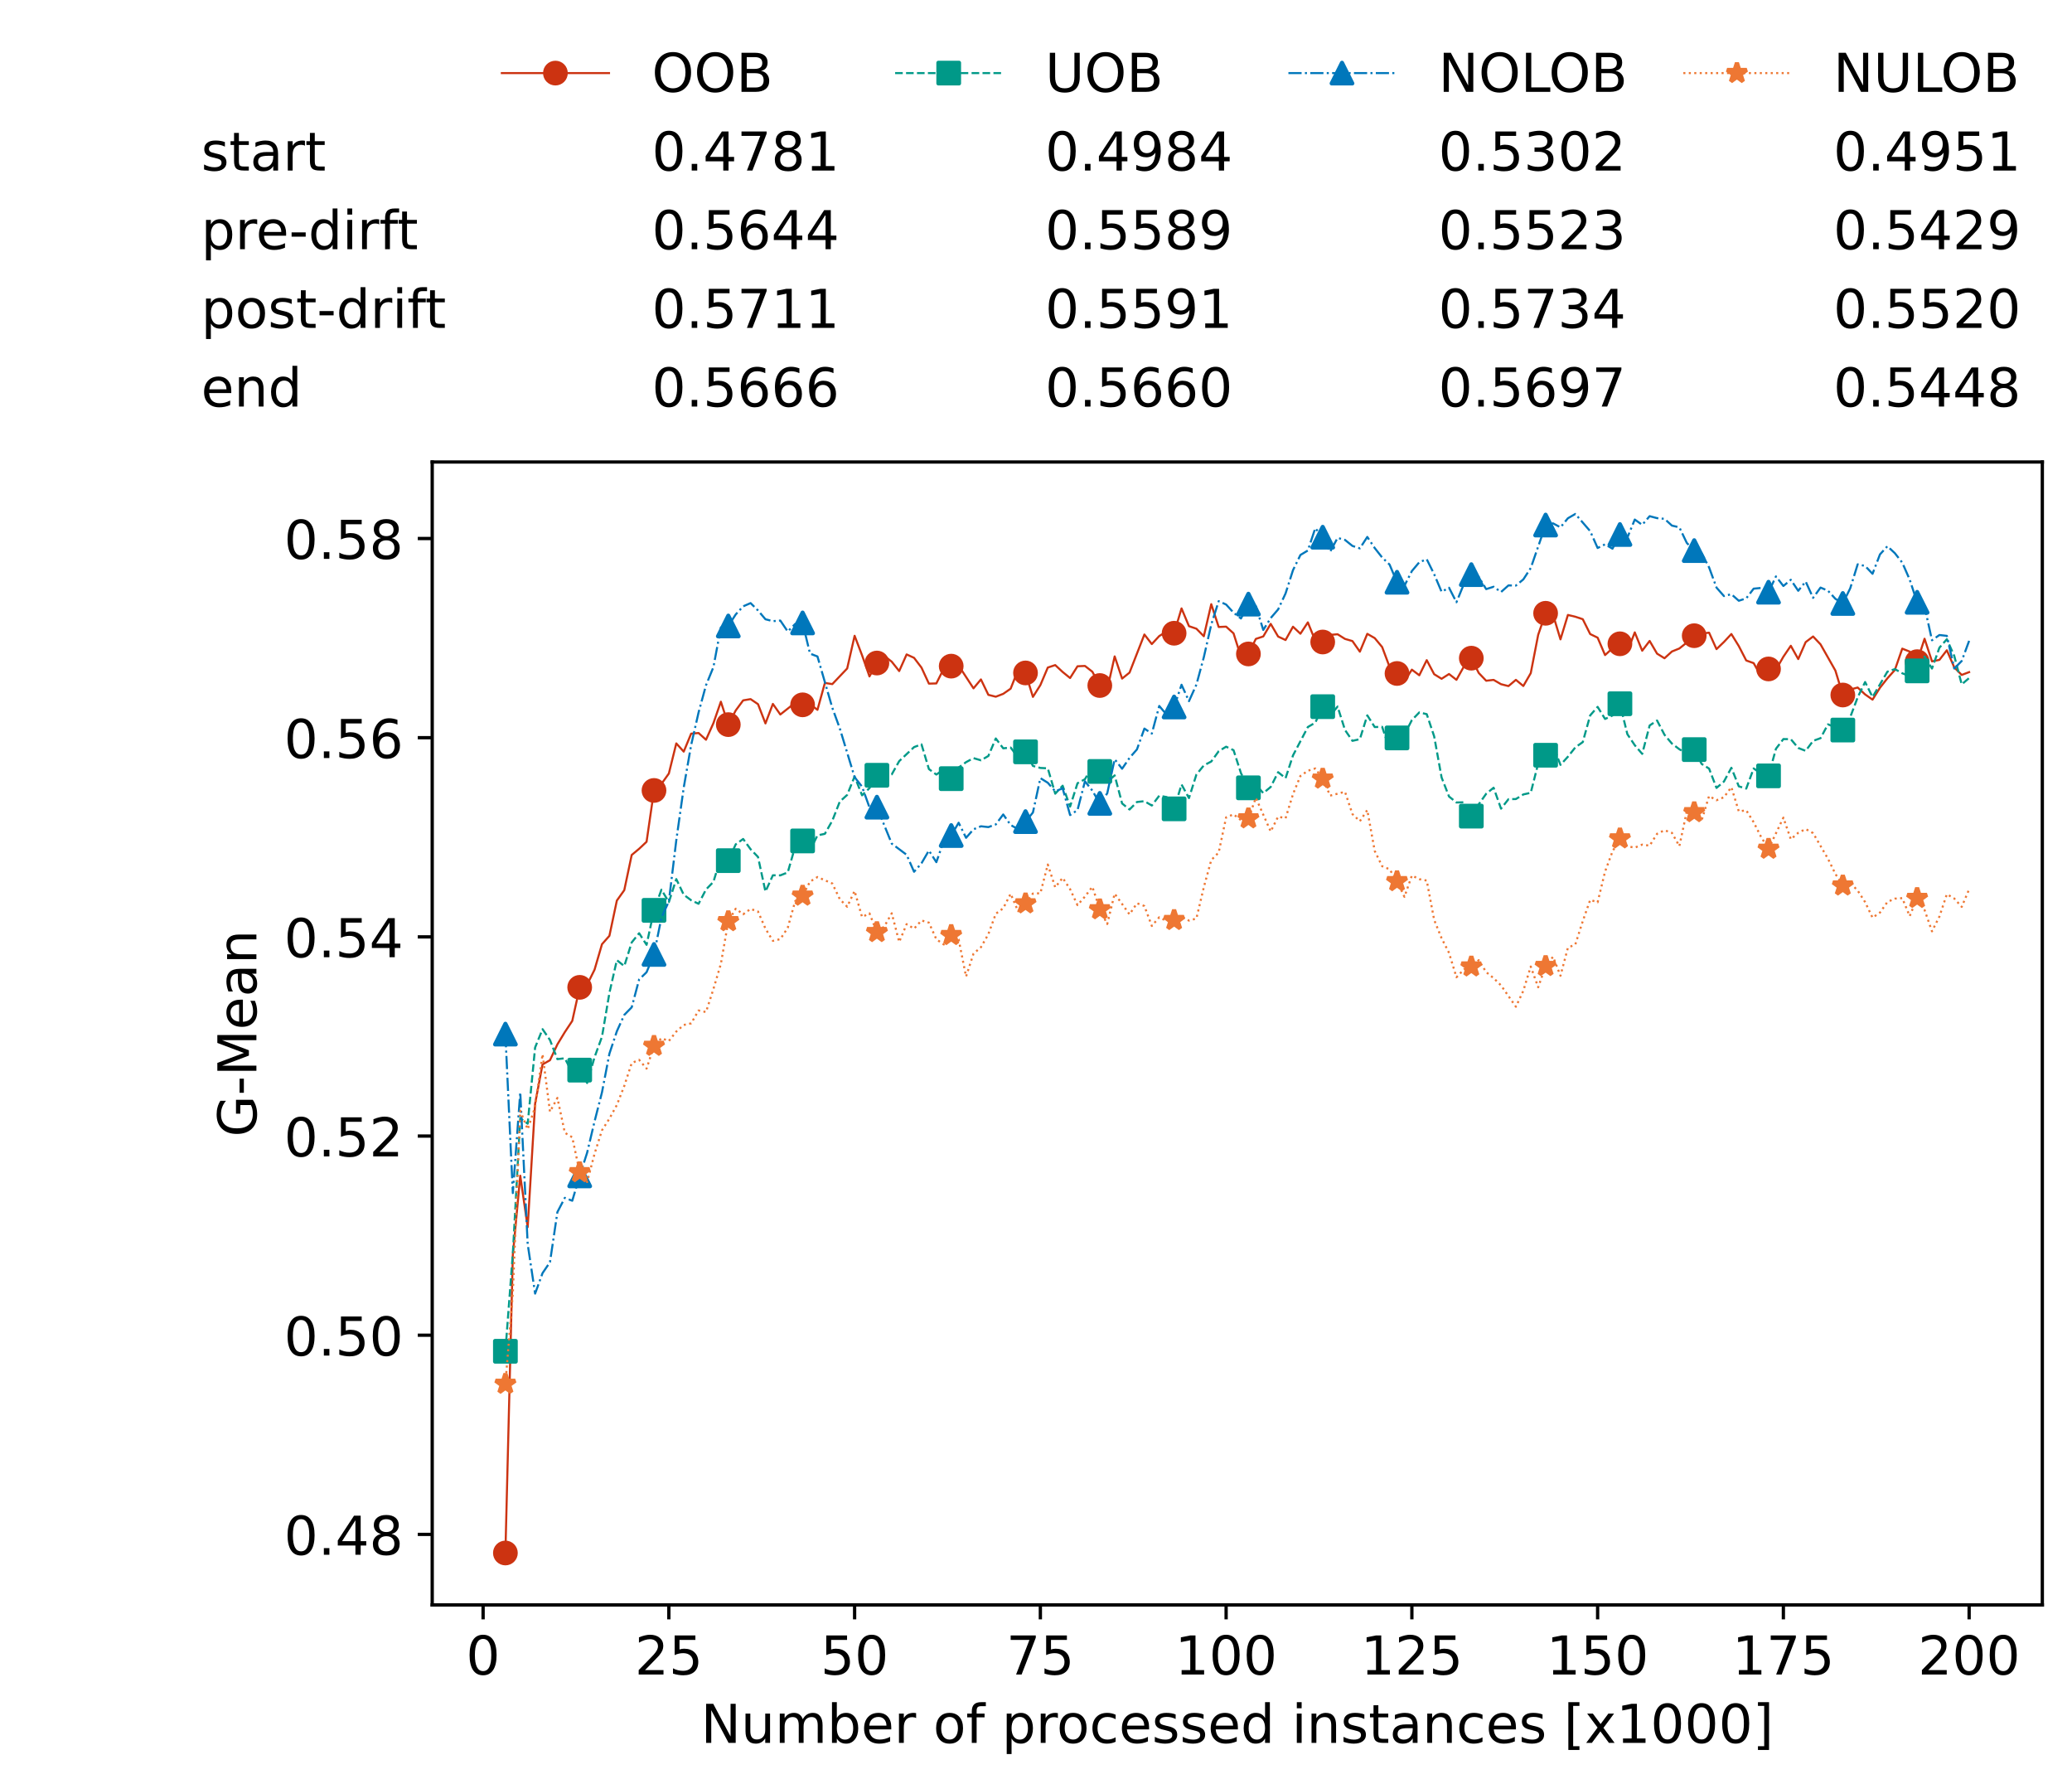 <?xml version="1.0" encoding="utf-8" standalone="no"?>
<!DOCTYPE svg PUBLIC "-//W3C//DTD SVG 1.1//EN"
  "http://www.w3.org/Graphics/SVG/1.1/DTD/svg11.dtd">
<!-- Created with matplotlib (https://matplotlib.org/) -->
<svg height="432.615pt" version="1.1" viewBox="0 0 502.65 432.615" width="502.65pt" xmlns="http://www.w3.org/2000/svg" xmlns:xlink="http://www.w3.org/1999/xlink">
 <defs>
  <style type="text/css">*{stroke-linecap:butt;stroke-linejoin:round;}</style>
 </defs>
 <g id="figure_1">
  <g id="patch_1">
   <path d="M 0 432.615 
L 502.65 432.615 
L 502.65 0 
L 0 0 
z
" style="fill:#ffffff;"/>
  </g>
  <g id="axes_1">
   <g id="patch_2">
    <path d="M 104.85 389.252 
L 495.45 389.252 
L 495.45 112.052 
L 104.85 112.052 
z
" style="fill:#ffffff;"/>
   </g>
   <g id="matplotlib.axis_1">
    <g id="xtick_1">
     <g id="line2d_1">
      <defs>
       <path d="M 0 0 
L 0 3.5 
" id="m9319a066c5" style="stroke:#000000;stroke-width:0.8;"/>
      </defs>
      <g>
       <use style="stroke:#000000;stroke-width:0.8;" x="117.197" xlink:href="#m9319a066c5" y="389.252"/>
      </g>
     </g>
     <g id="text_1">
      <!-- 0 -->
      <g transform="translate(113.061 406.13)scale(0.13 -0.13)">
       <defs>
        <path d="M 31.781 66.406 
Q 24.172 66.406 20.328 58.906 
Q 16.5 51.422 16.5 36.375 
Q 16.5 21.391 20.328 13.891 
Q 24.172 6.391 31.781 6.391 
Q 39.453 6.391 43.281 13.891 
Q 47.125 21.391 47.125 36.375 
Q 47.125 51.422 43.281 58.906 
Q 39.453 66.406 31.781 66.406 
z
M 31.781 74.219 
Q 44.047 74.219 50.516 64.516 
Q 56.984 54.828 56.984 36.375 
Q 56.984 17.969 50.516 8.266 
Q 44.047 -1.422 31.781 -1.422 
Q 19.531 -1.422 13.062 8.266 
Q 6.594 17.969 6.594 36.375 
Q 6.594 54.828 13.062 64.516 
Q 19.531 74.219 31.781 74.219 
z
" id="DejaVuSans-48"/>
       </defs>
       <use xlink:href="#DejaVuSans-48"/>
      </g>
     </g>
    </g>
    <g id="xtick_2">
     <g id="line2d_2">
      <g>
       <use style="stroke:#000000;stroke-width:0.8;" x="162.259" xlink:href="#m9319a066c5" y="389.252"/>
      </g>
     </g>
     <g id="text_2">
      <!-- 25 -->
      <g transform="translate(153.988 406.13)scale(0.13 -0.13)">
       <defs>
        <path d="M 19.188 8.297 
L 53.609 8.297 
L 53.609 0 
L 7.328 0 
L 7.328 8.297 
Q 12.938 14.109 22.625 23.891 
Q 32.328 33.688 34.812 36.531 
Q 39.547 41.844 41.422 45.531 
Q 43.312 49.219 43.312 52.781 
Q 43.312 58.594 39.234 62.25 
Q 35.156 65.922 28.609 65.922 
Q 23.969 65.922 18.812 64.312 
Q 13.672 62.703 7.812 59.422 
L 7.812 69.391 
Q 13.766 71.781 18.938 73 
Q 24.125 74.219 28.422 74.219 
Q 39.75 74.219 46.484 68.547 
Q 53.219 62.891 53.219 53.422 
Q 53.219 48.922 51.531 44.891 
Q 49.859 40.875 45.406 35.406 
Q 44.188 33.984 37.641 27.219 
Q 31.109 20.453 19.188 8.297 
z
" id="DejaVuSans-50"/>
        <path d="M 10.797 72.906 
L 49.516 72.906 
L 49.516 64.594 
L 19.828 64.594 
L 19.828 46.734 
Q 21.969 47.469 24.109 47.828 
Q 26.266 48.188 28.422 48.188 
Q 40.625 48.188 47.75 41.5 
Q 54.891 34.812 54.891 23.391 
Q 54.891 11.625 47.562 5.094 
Q 40.234 -1.422 26.906 -1.422 
Q 22.312 -1.422 17.547 -0.641 
Q 12.797 0.141 7.719 1.703 
L 7.719 11.625 
Q 12.109 9.234 16.797 8.062 
Q 21.484 6.891 26.703 6.891 
Q 35.156 6.891 40.078 11.328 
Q 45.016 15.766 45.016 23.391 
Q 45.016 31 40.078 35.438 
Q 35.156 39.891 26.703 39.891 
Q 22.75 39.891 18.812 39.016 
Q 14.891 38.141 10.797 36.281 
z
" id="DejaVuSans-53"/>
       </defs>
       <use xlink:href="#DejaVuSans-50"/>
       <use x="63.623" xlink:href="#DejaVuSans-53"/>
      </g>
     </g>
    </g>
    <g id="xtick_3">
     <g id="line2d_3">
      <g>
       <use style="stroke:#000000;stroke-width:0.8;" x="207.322" xlink:href="#m9319a066c5" y="389.252"/>
      </g>
     </g>
     <g id="text_3">
      <!-- 50 -->
      <g transform="translate(199.05 406.13)scale(0.13 -0.13)">
       <use xlink:href="#DejaVuSans-53"/>
       <use x="63.623" xlink:href="#DejaVuSans-48"/>
      </g>
     </g>
    </g>
    <g id="xtick_4">
     <g id="line2d_4">
      <g>
       <use style="stroke:#000000;stroke-width:0.8;" x="252.384" xlink:href="#m9319a066c5" y="389.252"/>
      </g>
     </g>
     <g id="text_4">
      <!-- 75 -->
      <g transform="translate(244.113 406.13)scale(0.13 -0.13)">
       <defs>
        <path d="M 8.203 72.906 
L 55.078 72.906 
L 55.078 68.703 
L 28.609 0 
L 18.312 0 
L 43.219 64.594 
L 8.203 64.594 
z
" id="DejaVuSans-55"/>
       </defs>
       <use xlink:href="#DejaVuSans-55"/>
       <use x="63.623" xlink:href="#DejaVuSans-53"/>
      </g>
     </g>
    </g>
    <g id="xtick_5">
     <g id="line2d_5">
      <g>
       <use style="stroke:#000000;stroke-width:0.8;" x="297.446" xlink:href="#m9319a066c5" y="389.252"/>
      </g>
     </g>
     <g id="text_5">
      <!-- 100 -->
      <g transform="translate(285.039 406.13)scale(0.13 -0.13)">
       <defs>
        <path d="M 12.406 8.297 
L 28.516 8.297 
L 28.516 63.922 
L 10.984 60.406 
L 10.984 69.391 
L 28.422 72.906 
L 38.281 72.906 
L 38.281 8.297 
L 54.391 8.297 
L 54.391 0 
L 12.406 0 
z
" id="DejaVuSans-49"/>
       </defs>
       <use xlink:href="#DejaVuSans-49"/>
       <use x="63.623" xlink:href="#DejaVuSans-48"/>
       <use x="127.246" xlink:href="#DejaVuSans-48"/>
      </g>
     </g>
    </g>
    <g id="xtick_6">
     <g id="line2d_6">
      <g>
       <use style="stroke:#000000;stroke-width:0.8;" x="342.509" xlink:href="#m9319a066c5" y="389.252"/>
      </g>
     </g>
     <g id="text_6">
      <!-- 125 -->
      <g transform="translate(330.102 406.13)scale(0.13 -0.13)">
       <use xlink:href="#DejaVuSans-49"/>
       <use x="63.623" xlink:href="#DejaVuSans-50"/>
       <use x="127.246" xlink:href="#DejaVuSans-53"/>
      </g>
     </g>
    </g>
    <g id="xtick_7">
     <g id="line2d_7">
      <g>
       <use style="stroke:#000000;stroke-width:0.8;" x="387.571" xlink:href="#m9319a066c5" y="389.252"/>
      </g>
     </g>
     <g id="text_7">
      <!-- 150 -->
      <g transform="translate(375.164 406.13)scale(0.13 -0.13)">
       <use xlink:href="#DejaVuSans-49"/>
       <use x="63.623" xlink:href="#DejaVuSans-53"/>
       <use x="127.246" xlink:href="#DejaVuSans-48"/>
      </g>
     </g>
    </g>
    <g id="xtick_8">
     <g id="line2d_8">
      <g>
       <use style="stroke:#000000;stroke-width:0.8;" x="432.633" xlink:href="#m9319a066c5" y="389.252"/>
      </g>
     </g>
     <g id="text_8">
      <!-- 175 -->
      <g transform="translate(420.226 406.13)scale(0.13 -0.13)">
       <use xlink:href="#DejaVuSans-49"/>
       <use x="63.623" xlink:href="#DejaVuSans-55"/>
       <use x="127.246" xlink:href="#DejaVuSans-53"/>
      </g>
     </g>
    </g>
    <g id="xtick_9">
     <g id="line2d_9">
      <g>
       <use style="stroke:#000000;stroke-width:0.8;" x="477.695" xlink:href="#m9319a066c5" y="389.252"/>
      </g>
     </g>
     <g id="text_9">
      <!-- 200 -->
      <g transform="translate(465.289 406.13)scale(0.13 -0.13)">
       <use xlink:href="#DejaVuSans-50"/>
       <use x="63.623" xlink:href="#DejaVuSans-48"/>
       <use x="127.246" xlink:href="#DejaVuSans-48"/>
      </g>
     </g>
    </g>
    <g id="text_10">
     <!-- Number of processed instances [x1000] -->
     <g transform="translate(170.025 422.711)scale(0.13 -0.13)">
      <defs>
       <path d="M 9.812 72.906 
L 23.094 72.906 
L 55.422 11.922 
L 55.422 72.906 
L 64.984 72.906 
L 64.984 0 
L 51.703 0 
L 19.391 60.984 
L 19.391 0 
L 9.812 0 
z
" id="DejaVuSans-78"/>
       <path d="M 8.5 21.578 
L 8.5 54.688 
L 17.484 54.688 
L 17.484 21.922 
Q 17.484 14.156 20.5 10.266 
Q 23.531 6.391 29.594 6.391 
Q 36.859 6.391 41.078 11.031 
Q 45.312 15.672 45.312 23.688 
L 45.312 54.688 
L 54.297 54.688 
L 54.297 0 
L 45.312 0 
L 45.312 8.406 
Q 42.047 3.422 37.719 1 
Q 33.406 -1.422 27.688 -1.422 
Q 18.266 -1.422 13.375 4.438 
Q 8.5 10.297 8.5 21.578 
z
M 31.109 56 
z
" id="DejaVuSans-117"/>
       <path d="M 52 44.188 
Q 55.375 50.25 60.062 53.125 
Q 64.75 56 71.094 56 
Q 79.641 56 84.281 50.016 
Q 88.922 44.047 88.922 33.016 
L 88.922 0 
L 79.891 0 
L 79.891 32.719 
Q 79.891 40.578 77.094 44.375 
Q 74.312 48.188 68.609 48.188 
Q 61.625 48.188 57.562 43.547 
Q 53.516 38.922 53.516 30.906 
L 53.516 0 
L 44.484 0 
L 44.484 32.719 
Q 44.484 40.625 41.703 44.406 
Q 38.922 48.188 33.109 48.188 
Q 26.219 48.188 22.156 43.531 
Q 18.109 38.875 18.109 30.906 
L 18.109 0 
L 9.078 0 
L 9.078 54.688 
L 18.109 54.688 
L 18.109 46.188 
Q 21.188 51.219 25.484 53.609 
Q 29.781 56 35.688 56 
Q 41.656 56 45.828 52.969 
Q 50 49.953 52 44.188 
z
" id="DejaVuSans-109"/>
       <path d="M 48.688 27.297 
Q 48.688 37.203 44.609 42.844 
Q 40.531 48.484 33.406 48.484 
Q 26.266 48.484 22.188 42.844 
Q 18.109 37.203 18.109 27.297 
Q 18.109 17.391 22.188 11.75 
Q 26.266 6.109 33.406 6.109 
Q 40.531 6.109 44.609 11.75 
Q 48.688 17.391 48.688 27.297 
z
M 18.109 46.391 
Q 20.953 51.266 25.266 53.625 
Q 29.594 56 35.594 56 
Q 45.562 56 51.781 48.094 
Q 58.016 40.188 58.016 27.297 
Q 58.016 14.406 51.781 6.484 
Q 45.562 -1.422 35.594 -1.422 
Q 29.594 -1.422 25.266 0.953 
Q 20.953 3.328 18.109 8.203 
L 18.109 0 
L 9.078 0 
L 9.078 75.984 
L 18.109 75.984 
z
" id="DejaVuSans-98"/>
       <path d="M 56.203 29.594 
L 56.203 25.203 
L 14.891 25.203 
Q 15.484 15.922 20.484 11.062 
Q 25.484 6.203 34.422 6.203 
Q 39.594 6.203 44.453 7.469 
Q 49.312 8.734 54.109 11.281 
L 54.109 2.781 
Q 49.266 0.734 44.188 -0.344 
Q 39.109 -1.422 33.891 -1.422 
Q 20.797 -1.422 13.156 6.188 
Q 5.516 13.812 5.516 26.812 
Q 5.516 40.234 12.766 48.109 
Q 20.016 56 32.328 56 
Q 43.359 56 49.781 48.891 
Q 56.203 41.797 56.203 29.594 
z
M 47.219 32.234 
Q 47.125 39.594 43.094 43.984 
Q 39.062 48.391 32.422 48.391 
Q 24.906 48.391 20.391 44.141 
Q 15.875 39.891 15.188 32.172 
z
" id="DejaVuSans-101"/>
       <path d="M 41.109 46.297 
Q 39.594 47.172 37.812 47.578 
Q 36.031 48 33.891 48 
Q 26.266 48 22.188 43.047 
Q 18.109 38.094 18.109 28.812 
L 18.109 0 
L 9.078 0 
L 9.078 54.688 
L 18.109 54.688 
L 18.109 46.188 
Q 20.953 51.172 25.484 53.578 
Q 30.031 56 36.531 56 
Q 37.453 56 38.578 55.875 
Q 39.703 55.766 41.062 55.516 
z
" id="DejaVuSans-114"/>
       <path id="DejaVuSans-32"/>
       <path d="M 30.609 48.391 
Q 23.391 48.391 19.188 42.75 
Q 14.984 37.109 14.984 27.297 
Q 14.984 17.484 19.156 11.844 
Q 23.344 6.203 30.609 6.203 
Q 37.797 6.203 41.984 11.859 
Q 46.188 17.531 46.188 27.297 
Q 46.188 37.016 41.984 42.703 
Q 37.797 48.391 30.609 48.391 
z
M 30.609 56 
Q 42.328 56 49.016 48.375 
Q 55.719 40.766 55.719 27.297 
Q 55.719 13.875 49.016 6.219 
Q 42.328 -1.422 30.609 -1.422 
Q 18.844 -1.422 12.172 6.219 
Q 5.516 13.875 5.516 27.297 
Q 5.516 40.766 12.172 48.375 
Q 18.844 56 30.609 56 
z
" id="DejaVuSans-111"/>
       <path d="M 37.109 75.984 
L 37.109 68.5 
L 28.516 68.5 
Q 23.688 68.5 21.797 66.547 
Q 19.922 64.594 19.922 59.516 
L 19.922 54.688 
L 34.719 54.688 
L 34.719 47.703 
L 19.922 47.703 
L 19.922 0 
L 10.891 0 
L 10.891 47.703 
L 2.297 47.703 
L 2.297 54.688 
L 10.891 54.688 
L 10.891 58.5 
Q 10.891 67.625 15.141 71.797 
Q 19.391 75.984 28.609 75.984 
z
" id="DejaVuSans-102"/>
       <path d="M 18.109 8.203 
L 18.109 -20.797 
L 9.078 -20.797 
L 9.078 54.688 
L 18.109 54.688 
L 18.109 46.391 
Q 20.953 51.266 25.266 53.625 
Q 29.594 56 35.594 56 
Q 45.562 56 51.781 48.094 
Q 58.016 40.188 58.016 27.297 
Q 58.016 14.406 51.781 6.484 
Q 45.562 -1.422 35.594 -1.422 
Q 29.594 -1.422 25.266 0.953 
Q 20.953 3.328 18.109 8.203 
z
M 48.688 27.297 
Q 48.688 37.203 44.609 42.844 
Q 40.531 48.484 33.406 48.484 
Q 26.266 48.484 22.188 42.844 
Q 18.109 37.203 18.109 27.297 
Q 18.109 17.391 22.188 11.75 
Q 26.266 6.109 33.406 6.109 
Q 40.531 6.109 44.609 11.75 
Q 48.688 17.391 48.688 27.297 
z
" id="DejaVuSans-112"/>
       <path d="M 48.781 52.594 
L 48.781 44.188 
Q 44.969 46.297 41.141 47.344 
Q 37.312 48.391 33.406 48.391 
Q 24.656 48.391 19.812 42.844 
Q 14.984 37.312 14.984 27.297 
Q 14.984 17.281 19.812 11.734 
Q 24.656 6.203 33.406 6.203 
Q 37.312 6.203 41.141 7.25 
Q 44.969 8.297 48.781 10.406 
L 48.781 2.094 
Q 45.016 0.344 40.984 -0.531 
Q 36.969 -1.422 32.422 -1.422 
Q 20.062 -1.422 12.781 6.344 
Q 5.516 14.109 5.516 27.297 
Q 5.516 40.672 12.859 48.328 
Q 20.219 56 33.016 56 
Q 37.156 56 41.109 55.141 
Q 45.062 54.297 48.781 52.594 
z
" id="DejaVuSans-99"/>
       <path d="M 44.281 53.078 
L 44.281 44.578 
Q 40.484 46.531 36.375 47.5 
Q 32.281 48.484 27.875 48.484 
Q 21.188 48.484 17.844 46.438 
Q 14.5 44.391 14.5 40.281 
Q 14.5 37.156 16.891 35.375 
Q 19.281 33.594 26.516 31.984 
L 29.594 31.297 
Q 39.156 29.25 43.188 25.516 
Q 47.219 21.781 47.219 15.094 
Q 47.219 7.469 41.188 3.016 
Q 35.156 -1.422 24.609 -1.422 
Q 20.219 -1.422 15.453 -0.562 
Q 10.688 0.297 5.422 2 
L 5.422 11.281 
Q 10.406 8.688 15.234 7.391 
Q 20.062 6.109 24.812 6.109 
Q 31.156 6.109 34.562 8.281 
Q 37.984 10.453 37.984 14.406 
Q 37.984 18.062 35.516 20.016 
Q 33.062 21.969 24.703 23.781 
L 21.578 24.516 
Q 13.234 26.266 9.516 29.906 
Q 5.812 33.547 5.812 39.891 
Q 5.812 47.609 11.281 51.797 
Q 16.75 56 26.812 56 
Q 31.781 56 36.172 55.266 
Q 40.578 54.547 44.281 53.078 
z
" id="DejaVuSans-115"/>
       <path d="M 45.406 46.391 
L 45.406 75.984 
L 54.391 75.984 
L 54.391 0 
L 45.406 0 
L 45.406 8.203 
Q 42.578 3.328 38.25 0.953 
Q 33.938 -1.422 27.875 -1.422 
Q 17.969 -1.422 11.734 6.484 
Q 5.516 14.406 5.516 27.297 
Q 5.516 40.188 11.734 48.094 
Q 17.969 56 27.875 56 
Q 33.938 56 38.25 53.625 
Q 42.578 51.266 45.406 46.391 
z
M 14.797 27.297 
Q 14.797 17.391 18.875 11.75 
Q 22.953 6.109 30.078 6.109 
Q 37.203 6.109 41.297 11.75 
Q 45.406 17.391 45.406 27.297 
Q 45.406 37.203 41.297 42.844 
Q 37.203 48.484 30.078 48.484 
Q 22.953 48.484 18.875 42.844 
Q 14.797 37.203 14.797 27.297 
z
" id="DejaVuSans-100"/>
       <path d="M 9.422 54.688 
L 18.406 54.688 
L 18.406 0 
L 9.422 0 
z
M 9.422 75.984 
L 18.406 75.984 
L 18.406 64.594 
L 9.422 64.594 
z
" id="DejaVuSans-105"/>
       <path d="M 54.891 33.016 
L 54.891 0 
L 45.906 0 
L 45.906 32.719 
Q 45.906 40.484 42.875 44.328 
Q 39.844 48.188 33.797 48.188 
Q 26.516 48.188 22.312 43.547 
Q 18.109 38.922 18.109 30.906 
L 18.109 0 
L 9.078 0 
L 9.078 54.688 
L 18.109 54.688 
L 18.109 46.188 
Q 21.344 51.125 25.703 53.562 
Q 30.078 56 35.797 56 
Q 45.219 56 50.047 50.172 
Q 54.891 44.344 54.891 33.016 
z
" id="DejaVuSans-110"/>
       <path d="M 18.312 70.219 
L 18.312 54.688 
L 36.812 54.688 
L 36.812 47.703 
L 18.312 47.703 
L 18.312 18.016 
Q 18.312 11.328 20.141 9.422 
Q 21.969 7.516 27.594 7.516 
L 36.812 7.516 
L 36.812 0 
L 27.594 0 
Q 17.188 0 13.234 3.875 
Q 9.281 7.766 9.281 18.016 
L 9.281 47.703 
L 2.688 47.703 
L 2.688 54.688 
L 9.281 54.688 
L 9.281 70.219 
z
" id="DejaVuSans-116"/>
       <path d="M 34.281 27.484 
Q 23.391 27.484 19.188 25 
Q 14.984 22.516 14.984 16.5 
Q 14.984 11.719 18.141 8.906 
Q 21.297 6.109 26.703 6.109 
Q 34.188 6.109 38.703 11.406 
Q 43.219 16.703 43.219 25.484 
L 43.219 27.484 
z
M 52.203 31.203 
L 52.203 0 
L 43.219 0 
L 43.219 8.297 
Q 40.141 3.328 35.547 0.953 
Q 30.953 -1.422 24.312 -1.422 
Q 15.922 -1.422 10.953 3.297 
Q 6 8.016 6 15.922 
Q 6 25.141 12.172 29.828 
Q 18.359 34.516 30.609 34.516 
L 43.219 34.516 
L 43.219 35.406 
Q 43.219 41.609 39.141 45 
Q 35.062 48.391 27.688 48.391 
Q 23 48.391 18.547 47.266 
Q 14.109 46.141 10.016 43.891 
L 10.016 52.203 
Q 14.938 54.109 19.578 55.047 
Q 24.219 56 28.609 56 
Q 40.484 56 46.344 49.844 
Q 52.203 43.703 52.203 31.203 
z
" id="DejaVuSans-97"/>
       <path d="M 8.594 75.984 
L 29.297 75.984 
L 29.297 69 
L 17.578 69 
L 17.578 -6.203 
L 29.297 -6.203 
L 29.297 -13.188 
L 8.594 -13.188 
z
" id="DejaVuSans-91"/>
       <path d="M 54.891 54.688 
L 35.109 28.078 
L 55.906 0 
L 45.312 0 
L 29.391 21.484 
L 13.484 0 
L 2.875 0 
L 24.125 28.609 
L 4.688 54.688 
L 15.281 54.688 
L 29.781 35.203 
L 44.281 54.688 
z
" id="DejaVuSans-120"/>
       <path d="M 30.422 75.984 
L 30.422 -13.188 
L 9.719 -13.188 
L 9.719 -6.203 
L 21.391 -6.203 
L 21.391 69 
L 9.719 69 
L 9.719 75.984 
z
" id="DejaVuSans-93"/>
      </defs>
      <use xlink:href="#DejaVuSans-78"/>
      <use x="74.805" xlink:href="#DejaVuSans-117"/>
      <use x="138.184" xlink:href="#DejaVuSans-109"/>
      <use x="235.596" xlink:href="#DejaVuSans-98"/>
      <use x="299.072" xlink:href="#DejaVuSans-101"/>
      <use x="360.596" xlink:href="#DejaVuSans-114"/>
      <use x="401.709" xlink:href="#DejaVuSans-32"/>
      <use x="433.496" xlink:href="#DejaVuSans-111"/>
      <use x="494.678" xlink:href="#DejaVuSans-102"/>
      <use x="529.883" xlink:href="#DejaVuSans-32"/>
      <use x="561.67" xlink:href="#DejaVuSans-112"/>
      <use x="625.146" xlink:href="#DejaVuSans-114"/>
      <use x="664.01" xlink:href="#DejaVuSans-111"/>
      <use x="725.191" xlink:href="#DejaVuSans-99"/>
      <use x="780.172" xlink:href="#DejaVuSans-101"/>
      <use x="841.695" xlink:href="#DejaVuSans-115"/>
      <use x="893.795" xlink:href="#DejaVuSans-115"/>
      <use x="945.895" xlink:href="#DejaVuSans-101"/>
      <use x="1007.418" xlink:href="#DejaVuSans-100"/>
      <use x="1070.895" xlink:href="#DejaVuSans-32"/>
      <use x="1102.682" xlink:href="#DejaVuSans-105"/>
      <use x="1130.465" xlink:href="#DejaVuSans-110"/>
      <use x="1193.844" xlink:href="#DejaVuSans-115"/>
      <use x="1245.943" xlink:href="#DejaVuSans-116"/>
      <use x="1285.152" xlink:href="#DejaVuSans-97"/>
      <use x="1346.432" xlink:href="#DejaVuSans-110"/>
      <use x="1409.811" xlink:href="#DejaVuSans-99"/>
      <use x="1464.791" xlink:href="#DejaVuSans-101"/>
      <use x="1526.314" xlink:href="#DejaVuSans-115"/>
      <use x="1578.414" xlink:href="#DejaVuSans-32"/>
      <use x="1610.201" xlink:href="#DejaVuSans-91"/>
      <use x="1649.215" xlink:href="#DejaVuSans-120"/>
      <use x="1708.395" xlink:href="#DejaVuSans-49"/>
      <use x="1772.018" xlink:href="#DejaVuSans-48"/>
      <use x="1835.641" xlink:href="#DejaVuSans-48"/>
      <use x="1899.264" xlink:href="#DejaVuSans-48"/>
      <use x="1962.887" xlink:href="#DejaVuSans-93"/>
     </g>
    </g>
   </g>
   <g id="matplotlib.axis_2">
    <g id="ytick_1">
     <g id="line2d_10">
      <defs>
       <path d="M 0 0 
L -3.5 0 
" id="mb3f005f397" style="stroke:#000000;stroke-width:0.8;"/>
      </defs>
      <g>
       <use style="stroke:#000000;stroke-width:0.8;" x="104.85" xlink:href="#mb3f005f397" y="372.144"/>
      </g>
     </g>
     <g id="text_11">
      <!-- 0.48 -->
      <g transform="translate(68.905 377.083)scale(0.13 -0.13)">
       <defs>
        <path d="M 10.688 12.406 
L 21 12.406 
L 21 0 
L 10.688 0 
z
" id="DejaVuSans-46"/>
        <path d="M 37.797 64.312 
L 12.891 25.391 
L 37.797 25.391 
z
M 35.203 72.906 
L 47.609 72.906 
L 47.609 25.391 
L 58.016 25.391 
L 58.016 17.188 
L 47.609 17.188 
L 47.609 0 
L 37.797 0 
L 37.797 17.188 
L 4.891 17.188 
L 4.891 26.703 
z
" id="DejaVuSans-52"/>
        <path d="M 31.781 34.625 
Q 24.75 34.625 20.719 30.859 
Q 16.703 27.094 16.703 20.516 
Q 16.703 13.922 20.719 10.156 
Q 24.75 6.391 31.781 6.391 
Q 38.812 6.391 42.859 10.172 
Q 46.922 13.969 46.922 20.516 
Q 46.922 27.094 42.891 30.859 
Q 38.875 34.625 31.781 34.625 
z
M 21.922 38.812 
Q 15.578 40.375 12.031 44.719 
Q 8.5 49.078 8.5 55.328 
Q 8.5 64.062 14.719 69.141 
Q 20.953 74.219 31.781 74.219 
Q 42.672 74.219 48.875 69.141 
Q 55.078 64.062 55.078 55.328 
Q 55.078 49.078 51.531 44.719 
Q 48 40.375 41.703 38.812 
Q 48.828 37.156 52.797 32.312 
Q 56.781 27.484 56.781 20.516 
Q 56.781 9.906 50.312 4.234 
Q 43.844 -1.422 31.781 -1.422 
Q 19.734 -1.422 13.25 4.234 
Q 6.781 9.906 6.781 20.516 
Q 6.781 27.484 10.781 32.312 
Q 14.797 37.156 21.922 38.812 
z
M 18.312 54.391 
Q 18.312 48.734 21.844 45.562 
Q 25.391 42.391 31.781 42.391 
Q 38.141 42.391 41.719 45.562 
Q 45.312 48.734 45.312 54.391 
Q 45.312 60.062 41.719 63.234 
Q 38.141 66.406 31.781 66.406 
Q 25.391 66.406 21.844 63.234 
Q 18.312 60.062 18.312 54.391 
z
" id="DejaVuSans-56"/>
       </defs>
       <use xlink:href="#DejaVuSans-48"/>
       <use x="63.623" xlink:href="#DejaVuSans-46"/>
       <use x="95.41" xlink:href="#DejaVuSans-52"/>
       <use x="159.033" xlink:href="#DejaVuSans-56"/>
      </g>
     </g>
    </g>
    <g id="ytick_2">
     <g id="line2d_11">
      <g>
       <use style="stroke:#000000;stroke-width:0.8;" x="104.85" xlink:href="#mb3f005f397" y="323.836"/>
      </g>
     </g>
     <g id="text_12">
      <!-- 0.50 -->
      <g transform="translate(68.905 328.775)scale(0.13 -0.13)">
       <use xlink:href="#DejaVuSans-48"/>
       <use x="63.623" xlink:href="#DejaVuSans-46"/>
       <use x="95.41" xlink:href="#DejaVuSans-53"/>
       <use x="159.033" xlink:href="#DejaVuSans-48"/>
      </g>
     </g>
    </g>
    <g id="ytick_3">
     <g id="line2d_12">
      <g>
       <use style="stroke:#000000;stroke-width:0.8;" x="104.85" xlink:href="#mb3f005f397" y="275.529"/>
      </g>
     </g>
     <g id="text_13">
      <!-- 0.52 -->
      <g transform="translate(68.905 280.468)scale(0.13 -0.13)">
       <use xlink:href="#DejaVuSans-48"/>
       <use x="63.623" xlink:href="#DejaVuSans-46"/>
       <use x="95.41" xlink:href="#DejaVuSans-53"/>
       <use x="159.033" xlink:href="#DejaVuSans-50"/>
      </g>
     </g>
    </g>
    <g id="ytick_4">
     <g id="line2d_13">
      <g>
       <use style="stroke:#000000;stroke-width:0.8;" x="104.85" xlink:href="#mb3f005f397" y="227.221"/>
      </g>
     </g>
     <g id="text_14">
      <!-- 0.54 -->
      <g transform="translate(68.905 232.16)scale(0.13 -0.13)">
       <use xlink:href="#DejaVuSans-48"/>
       <use x="63.623" xlink:href="#DejaVuSans-46"/>
       <use x="95.41" xlink:href="#DejaVuSans-53"/>
       <use x="159.033" xlink:href="#DejaVuSans-52"/>
      </g>
     </g>
    </g>
    <g id="ytick_5">
     <g id="line2d_14">
      <g>
       <use style="stroke:#000000;stroke-width:0.8;" x="104.85" xlink:href="#mb3f005f397" y="178.914"/>
      </g>
     </g>
     <g id="text_15">
      <!-- 0.56 -->
      <g transform="translate(68.905 183.853)scale(0.13 -0.13)">
       <defs>
        <path d="M 33.016 40.375 
Q 26.375 40.375 22.484 35.828 
Q 18.609 31.297 18.609 23.391 
Q 18.609 15.531 22.484 10.953 
Q 26.375 6.391 33.016 6.391 
Q 39.656 6.391 43.531 10.953 
Q 47.406 15.531 47.406 23.391 
Q 47.406 31.297 43.531 35.828 
Q 39.656 40.375 33.016 40.375 
z
M 52.594 71.297 
L 52.594 62.312 
Q 48.875 64.062 45.094 64.984 
Q 41.312 65.922 37.594 65.922 
Q 27.828 65.922 22.672 59.328 
Q 17.531 52.734 16.797 39.406 
Q 19.672 43.656 24.016 45.922 
Q 28.375 48.188 33.594 48.188 
Q 44.578 48.188 50.953 41.516 
Q 57.328 34.859 57.328 23.391 
Q 57.328 12.156 50.688 5.359 
Q 44.047 -1.422 33.016 -1.422 
Q 20.359 -1.422 13.672 8.266 
Q 6.984 17.969 6.984 36.375 
Q 6.984 53.656 15.188 63.938 
Q 23.391 74.219 37.203 74.219 
Q 40.922 74.219 44.703 73.484 
Q 48.484 72.75 52.594 71.297 
z
" id="DejaVuSans-54"/>
       </defs>
       <use xlink:href="#DejaVuSans-48"/>
       <use x="63.623" xlink:href="#DejaVuSans-46"/>
       <use x="95.41" xlink:href="#DejaVuSans-53"/>
       <use x="159.033" xlink:href="#DejaVuSans-54"/>
      </g>
     </g>
    </g>
    <g id="ytick_6">
     <g id="line2d_15">
      <g>
       <use style="stroke:#000000;stroke-width:0.8;" x="104.85" xlink:href="#mb3f005f397" y="130.607"/>
      </g>
     </g>
     <g id="text_16">
      <!-- 0.58 -->
      <g transform="translate(68.905 135.545)scale(0.13 -0.13)">
       <use xlink:href="#DejaVuSans-48"/>
       <use x="63.623" xlink:href="#DejaVuSans-46"/>
       <use x="95.41" xlink:href="#DejaVuSans-53"/>
       <use x="159.033" xlink:href="#DejaVuSans-56"/>
      </g>
     </g>
    </g>
    <g id="text_17">
     <!-- G-Mean -->
     <g transform="translate(62.201 275.744)rotate(-90)scale(0.13 -0.13)">
      <defs>
       <path d="M 59.516 10.406 
L 59.516 29.984 
L 43.406 29.984 
L 43.406 38.094 
L 69.281 38.094 
L 69.281 6.781 
Q 63.578 2.734 56.688 0.656 
Q 49.812 -1.422 42 -1.422 
Q 24.906 -1.422 15.25 8.562 
Q 5.609 18.562 5.609 36.375 
Q 5.609 54.25 15.25 64.234 
Q 24.906 74.219 42 74.219 
Q 49.125 74.219 55.547 72.453 
Q 61.969 70.703 67.391 67.281 
L 67.391 56.781 
Q 61.922 61.422 55.766 63.766 
Q 49.609 66.109 42.828 66.109 
Q 29.438 66.109 22.719 58.641 
Q 16.016 51.172 16.016 36.375 
Q 16.016 21.625 22.719 14.156 
Q 29.438 6.688 42.828 6.688 
Q 48.047 6.688 52.141 7.594 
Q 56.25 8.5 59.516 10.406 
z
" id="DejaVuSans-71"/>
       <path d="M 4.891 31.391 
L 31.203 31.391 
L 31.203 23.391 
L 4.891 23.391 
z
" id="DejaVuSans-45"/>
       <path d="M 9.812 72.906 
L 24.516 72.906 
L 43.109 23.297 
L 61.812 72.906 
L 76.516 72.906 
L 76.516 0 
L 66.891 0 
L 66.891 64.016 
L 48.094 14.016 
L 38.188 14.016 
L 19.391 64.016 
L 19.391 0 
L 9.812 0 
z
" id="DejaVuSans-77"/>
      </defs>
      <use xlink:href="#DejaVuSans-71"/>
      <use x="77.49" xlink:href="#DejaVuSans-45"/>
      <use x="113.574" xlink:href="#DejaVuSans-77"/>
      <use x="199.854" xlink:href="#DejaVuSans-101"/>
      <use x="261.377" xlink:href="#DejaVuSans-97"/>
      <use x="322.656" xlink:href="#DejaVuSans-110"/>
     </g>
    </g>
   </g>
   <g id="line2d_16"/>
   <g id="line2d_17"/>
   <g id="line2d_18"/>
   <g id="line2d_19"/>
   <g id="line2d_20"/>
   <g id="line2d_21">
    <path clip-path="url(#p43fbc36cbb)" d="M 122.605 376.652 
L 124.407 304.435 
L 126.21 285.15 
L 128.012 297.623 
L 129.815 267.682 
L 131.617 258.158 
L 133.419 257.134 
L 135.222 253.296 
L 137.024 250.321 
L 138.827 247.602 
L 140.629 239.465 
L 142.432 238.819 
L 144.234 235.178 
L 146.037 229 
L 147.839 226.967 
L 149.642 218.425 
L 151.444 215.893 
L 153.247 207.36 
L 155.049 205.858 
L 156.852 204.159 
L 158.654 191.712 
L 160.457 190.121 
L 162.259 187.604 
L 164.062 180.3 
L 165.864 182.294 
L 167.667 177.933 
L 169.469 177.783 
L 171.272 179.412 
L 173.074 175.376 
L 174.877 170.185 
L 176.679 175.745 
L 178.482 172.31 
L 180.284 169.863 
L 182.087 169.559 
L 183.889 170.785 
L 185.692 175.452 
L 187.494 170.721 
L 189.297 173.287 
L 192.902 170.444 
L 194.704 170.948 
L 196.507 170.776 
L 198.309 172.16 
L 200.112 165.64 
L 201.914 165.917 
L 205.519 162.129 
L 207.322 154.2 
L 209.124 158.916 
L 210.927 164.053 
L 212.729 160.807 
L 214.532 159.075 
L 216.334 160.491 
L 218.137 162.757 
L 219.939 158.72 
L 221.742 159.546 
L 223.544 161.919 
L 225.347 165.805 
L 227.149 165.756 
L 228.952 162.167 
L 230.754 161.562 
L 232.557 161.428 
L 236.162 166.946 
L 237.964 164.784 
L 239.767 168.522 
L 241.569 168.977 
L 243.372 168.281 
L 245.174 167.026 
L 246.976 162.468 
L 248.779 163.211 
L 250.581 169.018 
L 252.384 166.16 
L 254.186 161.905 
L 255.989 161.305 
L 257.791 162.978 
L 259.594 164.442 
L 261.396 161.593 
L 263.199 161.513 
L 265.001 162.92 
L 266.804 166.263 
L 268.606 167.221 
L 270.409 159.2 
L 272.211 164.581 
L 274.014 163.131 
L 277.619 153.887 
L 279.421 156.207 
L 281.224 154.26 
L 283.026 153.159 
L 284.829 153.581 
L 286.631 147.561 
L 288.434 151.868 
L 290.236 152.48 
L 292.039 154.312 
L 293.841 146.531 
L 295.644 152.067 
L 297.446 151.984 
L 299.249 153.614 
L 301.051 159.311 
L 302.854 158.606 
L 304.656 154.953 
L 306.459 154.359 
L 308.261 151.309 
L 310.064 154.386 
L 311.866 155.228 
L 313.669 152 
L 315.471 153.697 
L 317.274 150.949 
L 319.076 155.396 
L 320.879 155.708 
L 322.681 153.983 
L 324.484 153.828 
L 326.286 154.957 
L 328.089 155.48 
L 329.891 158.055 
L 331.694 153.727 
L 333.496 154.761 
L 335.299 156.932 
L 337.101 161.738 
L 338.904 163.34 
L 340.706 165.194 
L 342.509 162.414 
L 344.311 163.777 
L 346.114 160.111 
L 347.916 163.516 
L 349.719 164.628 
L 351.521 163.471 
L 353.324 164.881 
L 355.126 161.655 
L 356.928 159.628 
L 358.731 163.218 
L 360.533 165.102 
L 362.336 164.896 
L 364.138 165.941 
L 365.941 166.398 
L 367.743 164.886 
L 369.546 166.38 
L 371.348 163.262 
L 373.151 153.96 
L 374.953 148.743 
L 376.756 149.095 
L 378.558 155.065 
L 380.361 149.148 
L 382.163 149.578 
L 383.966 150.176 
L 385.768 153.78 
L 387.571 154.656 
L 389.373 158.879 
L 391.176 157.237 
L 392.978 156.142 
L 394.781 158.036 
L 396.583 153.376 
L 398.386 157.822 
L 400.188 155.447 
L 401.991 158.53 
L 403.793 159.649 
L 405.596 158.01 
L 407.398 157.28 
L 409.201 155.84 
L 411.003 154.18 
L 412.806 153.669 
L 414.608 153.443 
L 416.411 157.435 
L 418.213 155.703 
L 420.016 153.77 
L 421.818 156.694 
L 423.621 160.19 
L 425.423 160.831 
L 427.226 164.048 
L 429.028 162.242 
L 430.831 162.419 
L 432.633 159.279 
L 434.436 156.623 
L 436.238 159.846 
L 438.041 155.735 
L 439.843 154.369 
L 441.646 156.281 
L 445.251 162.641 
L 447.053 168.567 
L 448.856 167.232 
L 450.658 166.749 
L 452.461 168.421 
L 454.263 169.686 
L 456.066 166.801 
L 457.868 164.514 
L 459.671 162.502 
L 461.473 157.32 
L 463.276 158.03 
L 465.078 160.475 
L 466.881 154.916 
L 468.683 160.403 
L 470.485 160.043 
L 472.288 157.709 
L 474.09 161.863 
L 475.893 163.695 
L 477.695 163.012 
L 477.695 163.012 
" style="fill:none;stroke:#cc3311;stroke-linecap:square;stroke-width:0.5;"/>
    <defs>
     <path d="M 0 2.5 
C 0.663 2.5 1.299 2.237 1.768 1.768 
C 2.237 1.299 2.5 0.663 2.5 0 
C 2.5 -0.663 2.237 -1.299 1.768 -1.768 
C 1.299 -2.237 0.663 -2.5 0 -2.5 
C -0.663 -2.5 -1.299 -2.237 -1.768 -1.768 
C -2.237 -1.299 -2.5 -0.663 -2.5 0 
C -2.5 0.663 -2.237 1.299 -1.768 1.768 
C -1.299 2.237 -0.663 2.5 0 2.5 
z
" id="m5486a225e6" style="stroke:#cc3311;"/>
    </defs>
    <g clip-path="url(#p43fbc36cbb)">
     <use style="fill:#cc3311;stroke:#cc3311;" x="122.605" xlink:href="#m5486a225e6" y="376.652"/>
     <use style="fill:#cc3311;stroke:#cc3311;" x="140.629" xlink:href="#m5486a225e6" y="239.465"/>
     <use style="fill:#cc3311;stroke:#cc3311;" x="158.654" xlink:href="#m5486a225e6" y="191.712"/>
     <use style="fill:#cc3311;stroke:#cc3311;" x="176.679" xlink:href="#m5486a225e6" y="175.745"/>
     <use style="fill:#cc3311;stroke:#cc3311;" x="194.704" xlink:href="#m5486a225e6" y="170.948"/>
     <use style="fill:#cc3311;stroke:#cc3311;" x="212.729" xlink:href="#m5486a225e6" y="160.807"/>
     <use style="fill:#cc3311;stroke:#cc3311;" x="230.754" xlink:href="#m5486a225e6" y="161.562"/>
     <use style="fill:#cc3311;stroke:#cc3311;" x="248.779" xlink:href="#m5486a225e6" y="163.211"/>
     <use style="fill:#cc3311;stroke:#cc3311;" x="266.804" xlink:href="#m5486a225e6" y="166.263"/>
     <use style="fill:#cc3311;stroke:#cc3311;" x="284.829" xlink:href="#m5486a225e6" y="153.581"/>
     <use style="fill:#cc3311;stroke:#cc3311;" x="302.854" xlink:href="#m5486a225e6" y="158.606"/>
     <use style="fill:#cc3311;stroke:#cc3311;" x="320.879" xlink:href="#m5486a225e6" y="155.708"/>
     <use style="fill:#cc3311;stroke:#cc3311;" x="338.904" xlink:href="#m5486a225e6" y="163.34"/>
     <use style="fill:#cc3311;stroke:#cc3311;" x="356.928" xlink:href="#m5486a225e6" y="159.628"/>
     <use style="fill:#cc3311;stroke:#cc3311;" x="374.953" xlink:href="#m5486a225e6" y="148.743"/>
     <use style="fill:#cc3311;stroke:#cc3311;" x="392.978" xlink:href="#m5486a225e6" y="156.142"/>
     <use style="fill:#cc3311;stroke:#cc3311;" x="411.003" xlink:href="#m5486a225e6" y="154.18"/>
     <use style="fill:#cc3311;stroke:#cc3311;" x="429.028" xlink:href="#m5486a225e6" y="162.242"/>
     <use style="fill:#cc3311;stroke:#cc3311;" x="447.053" xlink:href="#m5486a225e6" y="168.567"/>
     <use style="fill:#cc3311;stroke:#cc3311;" x="465.078" xlink:href="#m5486a225e6" y="160.475"/>
    </g>
   </g>
   <g id="line2d_22"/>
   <g id="line2d_23"/>
   <g id="line2d_24"/>
   <g id="line2d_25"/>
   <g id="line2d_26">
    <path clip-path="url(#p43fbc36cbb)" d="M 122.605 327.729 
L 124.407 304.081 
L 126.21 271.197 
L 128.012 272.534 
L 129.815 254.045 
L 131.617 249.605 
L 133.419 252.238 
L 135.222 256.877 
L 137.024 256.669 
L 138.827 260.15 
L 140.629 259.545 
L 142.432 262.668 
L 144.234 256.401 
L 146.037 251.443 
L 147.839 240.813 
L 149.642 232.87 
L 151.444 234.315 
L 153.247 228.572 
L 155.049 226.339 
L 156.852 229.151 
L 158.654 220.794 
L 160.457 215.78 
L 162.259 218.793 
L 164.062 213.213 
L 165.864 216.999 
L 167.667 218.341 
L 169.469 219.196 
L 171.272 215.73 
L 173.074 213.873 
L 174.877 207.919 
L 176.679 208.734 
L 178.482 204.773 
L 180.284 203.478 
L 182.087 205.969 
L 183.889 207.843 
L 185.692 216.235 
L 187.494 212.287 
L 189.297 212.306 
L 191.099 211.595 
L 192.902 205.333 
L 194.704 203.956 
L 196.507 206.233 
L 198.309 202.613 
L 200.112 202.223 
L 201.914 199.037 
L 203.717 194.437 
L 205.519 192.79 
L 207.322 188.311 
L 209.124 192.889 
L 210.927 191.149 
L 212.729 188.035 
L 214.532 188.322 
L 216.334 187.81 
L 218.137 184.602 
L 221.742 181.2 
L 223.544 180.521 
L 225.347 186.528 
L 227.149 187.857 
L 228.952 186.602 
L 230.754 188.853 
L 232.557 186.155 
L 234.359 184.85 
L 236.162 183.872 
L 237.964 184.399 
L 239.767 183.35 
L 241.569 179.101 
L 243.372 181.496 
L 245.174 181.302 
L 246.976 183.695 
L 248.779 182.346 
L 250.581 185.762 
L 252.384 186.251 
L 254.186 186.344 
L 255.989 192.496 
L 257.791 190.56 
L 259.594 195.62 
L 261.396 189.96 
L 263.199 188.992 
L 265.001 185.892 
L 266.804 187.098 
L 268.606 189.679 
L 270.409 188.058 
L 272.211 194.861 
L 274.014 196.334 
L 275.816 194.514 
L 277.619 194.309 
L 279.421 195.365 
L 281.224 192.983 
L 283.026 193.313 
L 284.829 196.174 
L 286.631 190.27 
L 288.434 193.563 
L 290.236 187.862 
L 292.039 185.634 
L 293.841 184.694 
L 295.644 182.199 
L 297.446 181.098 
L 299.249 181.944 
L 301.051 187.527 
L 302.854 191.074 
L 304.656 190.286 
L 306.459 192.36 
L 308.261 190.863 
L 310.064 187.282 
L 311.866 188.737 
L 313.669 183.219 
L 317.274 176.329 
L 319.076 175.268 
L 320.879 171.391 
L 322.681 173.599 
L 324.484 171.364 
L 326.286 177.052 
L 328.089 179.679 
L 329.891 179.275 
L 331.694 173.501 
L 333.496 176.333 
L 335.299 176.283 
L 337.101 181.702 
L 338.904 178.967 
L 340.706 178.151 
L 342.509 174.645 
L 344.311 172.785 
L 346.114 173.206 
L 347.916 178.591 
L 349.719 188.569 
L 351.521 193.179 
L 353.324 194.63 
L 355.126 194.575 
L 356.928 197.934 
L 358.731 195.064 
L 360.533 192.516 
L 362.336 191.05 
L 364.138 196.127 
L 365.941 193.831 
L 367.743 193.793 
L 369.546 192.68 
L 371.348 192.278 
L 373.151 185.162 
L 374.953 183.171 
L 376.756 180.83 
L 378.558 185.511 
L 380.361 183.526 
L 382.163 181.264 
L 383.966 179.985 
L 385.768 173.497 
L 387.571 171.443 
L 389.373 174.369 
L 391.176 173.542 
L 392.978 170.685 
L 394.781 178.053 
L 396.583 180.742 
L 398.386 182.844 
L 400.188 175.956 
L 401.991 174.749 
L 403.793 178.213 
L 405.596 180.344 
L 407.398 181.715 
L 409.201 182.807 
L 411.003 181.806 
L 412.806 185.281 
L 414.608 186.41 
L 416.411 191.096 
L 418.213 189.552 
L 420.016 186.21 
L 421.818 190.713 
L 423.621 191.259 
L 425.423 186.376 
L 427.226 187.624 
L 429.028 188.173 
L 430.831 181.606 
L 432.633 179.249 
L 434.436 179.278 
L 436.238 181.405 
L 438.041 182.106 
L 439.843 179.685 
L 441.646 179.031 
L 443.448 175.681 
L 447.053 177.06 
L 448.856 173.918 
L 450.658 169.122 
L 452.461 165.415 
L 454.263 169.056 
L 457.868 162.904 
L 459.671 162.281 
L 461.473 163.289 
L 463.276 163.995 
L 465.078 162.709 
L 466.881 159.224 
L 468.683 162.147 
L 470.485 157.088 
L 472.288 155.035 
L 474.09 159.094 
L 475.893 165.985 
L 477.695 164.449 
L 477.695 164.449 
" style="fill:none;stroke:#009988;stroke-dasharray:1.85,0.8;stroke-dashoffset:0;stroke-width:0.5;"/>
    <defs>
     <path d="M -2.5 2.5 
L 2.5 2.5 
L 2.5 -2.5 
L -2.5 -2.5 
z
" id="m78a384bc6a" style="stroke:#009988;stroke-linejoin:miter;"/>
    </defs>
    <g clip-path="url(#p43fbc36cbb)">
     <use style="fill:#009988;stroke:#009988;stroke-linejoin:miter;" x="122.605" xlink:href="#m78a384bc6a" y="327.729"/>
     <use style="fill:#009988;stroke:#009988;stroke-linejoin:miter;" x="140.629" xlink:href="#m78a384bc6a" y="259.545"/>
     <use style="fill:#009988;stroke:#009988;stroke-linejoin:miter;" x="158.654" xlink:href="#m78a384bc6a" y="220.794"/>
     <use style="fill:#009988;stroke:#009988;stroke-linejoin:miter;" x="176.679" xlink:href="#m78a384bc6a" y="208.734"/>
     <use style="fill:#009988;stroke:#009988;stroke-linejoin:miter;" x="194.704" xlink:href="#m78a384bc6a" y="203.956"/>
     <use style="fill:#009988;stroke:#009988;stroke-linejoin:miter;" x="212.729" xlink:href="#m78a384bc6a" y="188.035"/>
     <use style="fill:#009988;stroke:#009988;stroke-linejoin:miter;" x="230.754" xlink:href="#m78a384bc6a" y="188.853"/>
     <use style="fill:#009988;stroke:#009988;stroke-linejoin:miter;" x="248.779" xlink:href="#m78a384bc6a" y="182.346"/>
     <use style="fill:#009988;stroke:#009988;stroke-linejoin:miter;" x="266.804" xlink:href="#m78a384bc6a" y="187.098"/>
     <use style="fill:#009988;stroke:#009988;stroke-linejoin:miter;" x="284.829" xlink:href="#m78a384bc6a" y="196.174"/>
     <use style="fill:#009988;stroke:#009988;stroke-linejoin:miter;" x="302.854" xlink:href="#m78a384bc6a" y="191.074"/>
     <use style="fill:#009988;stroke:#009988;stroke-linejoin:miter;" x="320.879" xlink:href="#m78a384bc6a" y="171.391"/>
     <use style="fill:#009988;stroke:#009988;stroke-linejoin:miter;" x="338.904" xlink:href="#m78a384bc6a" y="178.967"/>
     <use style="fill:#009988;stroke:#009988;stroke-linejoin:miter;" x="356.928" xlink:href="#m78a384bc6a" y="197.934"/>
     <use style="fill:#009988;stroke:#009988;stroke-linejoin:miter;" x="374.953" xlink:href="#m78a384bc6a" y="183.171"/>
     <use style="fill:#009988;stroke:#009988;stroke-linejoin:miter;" x="392.978" xlink:href="#m78a384bc6a" y="170.685"/>
     <use style="fill:#009988;stroke:#009988;stroke-linejoin:miter;" x="411.003" xlink:href="#m78a384bc6a" y="181.806"/>
     <use style="fill:#009988;stroke:#009988;stroke-linejoin:miter;" x="429.028" xlink:href="#m78a384bc6a" y="188.173"/>
     <use style="fill:#009988;stroke:#009988;stroke-linejoin:miter;" x="447.053" xlink:href="#m78a384bc6a" y="177.06"/>
     <use style="fill:#009988;stroke:#009988;stroke-linejoin:miter;" x="465.078" xlink:href="#m78a384bc6a" y="162.709"/>
    </g>
   </g>
   <g id="line2d_27"/>
   <g id="line2d_28"/>
   <g id="line2d_29"/>
   <g id="line2d_30"/>
   <g id="line2d_31">
    <path clip-path="url(#p43fbc36cbb)" d="M 122.605 250.806 
L 124.407 289.363 
L 126.21 264.917 
L 128.012 301.734 
L 129.815 313.74 
L 131.617 308.769 
L 133.419 306.128 
L 135.222 293.963 
L 137.024 290.518 
L 138.827 291.221 
L 140.629 285.196 
L 142.432 279.572 
L 144.234 271.981 
L 146.037 264.925 
L 147.839 255.547 
L 149.642 250.126 
L 151.444 246.145 
L 153.247 244.3 
L 155.049 237.555 
L 156.852 235.797 
L 158.654 231.482 
L 160.457 222.562 
L 162.259 218.628 
L 164.062 203.803 
L 165.864 191.034 
L 167.667 180.687 
L 169.469 172.788 
L 171.272 166.192 
L 173.074 161.781 
L 174.877 152.172 
L 176.679 151.822 
L 178.482 149.02 
L 180.284 147.058 
L 182.087 146.273 
L 183.889 148.063 
L 185.692 150.194 
L 187.494 150.647 
L 189.297 150.505 
L 191.099 153.161 
L 192.902 151.337 
L 194.704 151.079 
L 196.507 158.529 
L 198.309 159.212 
L 201.914 171.682 
L 203.717 176.631 
L 207.322 188.501 
L 209.124 190.788 
L 210.927 195.819 
L 212.729 195.764 
L 216.334 204.612 
L 219.939 207.315 
L 221.742 211.434 
L 223.544 209.376 
L 225.347 206.282 
L 227.149 209.106 
L 228.952 203.932 
L 230.754 202.642 
L 232.557 199.541 
L 234.359 203.2 
L 236.162 201.137 
L 237.964 200.4 
L 239.767 200.598 
L 241.569 199.953 
L 243.372 197.531 
L 245.174 200.091 
L 246.976 201.113 
L 248.779 199.261 
L 250.581 197.058 
L 252.384 188.719 
L 254.186 189.847 
L 255.989 191.927 
L 257.791 191.195 
L 259.594 197.68 
L 261.396 196.473 
L 263.199 189.485 
L 265.001 191.763 
L 266.804 194.845 
L 268.606 192.42 
L 270.409 184.136 
L 272.211 186.448 
L 274.014 183.81 
L 275.816 181.755 
L 277.619 176.703 
L 279.421 177.916 
L 281.224 171.216 
L 283.026 173.35 
L 284.829 171.466 
L 286.631 166.075 
L 288.434 170.056 
L 290.236 166.055 
L 292.039 159.386 
L 293.841 151.467 
L 295.644 145.8 
L 297.446 146.618 
L 299.249 148.595 
L 301.051 150.003 
L 302.854 146.52 
L 304.656 147.007 
L 306.459 152.787 
L 308.261 149.899 
L 310.064 147.806 
L 311.866 143.93 
L 313.669 138.284 
L 315.471 134.599 
L 317.274 133.518 
L 319.076 128.104 
L 320.879 130.289 
L 322.681 133.812 
L 324.484 130.457 
L 326.286 130.951 
L 328.089 132.402 
L 329.891 133.001 
L 331.694 130.225 
L 333.496 132.92 
L 335.299 135.212 
L 337.101 136.93 
L 338.904 141.215 
L 340.706 142.066 
L 342.509 138.501 
L 344.311 136.358 
L 346.114 135.635 
L 347.916 139.266 
L 349.719 143.53 
L 351.521 142.542 
L 353.324 146.062 
L 355.126 141.645 
L 356.928 139.368 
L 358.731 139.945 
L 360.533 142.88 
L 362.336 142.307 
L 364.138 143.582 
L 365.941 141.983 
L 367.743 142.017 
L 369.546 140.528 
L 371.348 137.769 
L 374.953 127.34 
L 376.756 126.929 
L 378.558 127.897 
L 380.361 125.695 
L 382.163 124.652 
L 385.768 128.828 
L 387.571 132.907 
L 389.373 132.021 
L 391.176 133.077 
L 392.978 129.634 
L 394.781 130.4 
L 396.583 126.007 
L 398.386 127.294 
L 400.188 125.189 
L 401.991 125.668 
L 403.793 125.833 
L 405.596 127.474 
L 407.398 127.895 
L 409.201 131.672 
L 411.003 133.537 
L 412.806 134.193 
L 414.608 137.611 
L 416.411 142.515 
L 418.213 144.564 
L 420.016 144.113 
L 421.818 145.705 
L 423.621 145.12 
L 425.423 142.769 
L 427.226 142.598 
L 429.028 143.63 
L 430.831 139.803 
L 432.633 142.123 
L 434.436 140.618 
L 436.238 143.286 
L 438.041 141.045 
L 439.843 144.999 
L 441.646 142.507 
L 443.448 143.264 
L 445.251 145.233 
L 447.053 146.363 
L 448.856 142.663 
L 450.658 136.866 
L 452.461 137.264 
L 454.263 139.166 
L 456.066 134.457 
L 457.868 132.477 
L 459.671 134.158 
L 461.473 136.453 
L 463.276 140.572 
L 465.078 146.074 
L 466.881 147.08 
L 468.683 155.284 
L 470.485 154.014 
L 472.288 154.216 
L 474.09 162.144 
L 475.893 160.311 
L 477.695 155.422 
L 477.695 155.422 
" style="fill:none;stroke:#0077bb;stroke-dasharray:3.2,0.8,0.5,0.8;stroke-dashoffset:0;stroke-width:0.5;"/>
    <defs>
     <path d="M 0 -2.5 
L -2.5 2.5 
L 2.5 2.5 
z
" id="m4b44f0c995" style="stroke:#0077bb;stroke-linejoin:miter;"/>
    </defs>
    <g clip-path="url(#p43fbc36cbb)">
     <use style="fill:#0077bb;stroke:#0077bb;stroke-linejoin:miter;" x="122.605" xlink:href="#m4b44f0c995" y="250.806"/>
     <use style="fill:#0077bb;stroke:#0077bb;stroke-linejoin:miter;" x="140.629" xlink:href="#m4b44f0c995" y="285.196"/>
     <use style="fill:#0077bb;stroke:#0077bb;stroke-linejoin:miter;" x="158.654" xlink:href="#m4b44f0c995" y="231.482"/>
     <use style="fill:#0077bb;stroke:#0077bb;stroke-linejoin:miter;" x="176.679" xlink:href="#m4b44f0c995" y="151.822"/>
     <use style="fill:#0077bb;stroke:#0077bb;stroke-linejoin:miter;" x="194.704" xlink:href="#m4b44f0c995" y="151.079"/>
     <use style="fill:#0077bb;stroke:#0077bb;stroke-linejoin:miter;" x="212.729" xlink:href="#m4b44f0c995" y="195.764"/>
     <use style="fill:#0077bb;stroke:#0077bb;stroke-linejoin:miter;" x="230.754" xlink:href="#m4b44f0c995" y="202.642"/>
     <use style="fill:#0077bb;stroke:#0077bb;stroke-linejoin:miter;" x="248.779" xlink:href="#m4b44f0c995" y="199.261"/>
     <use style="fill:#0077bb;stroke:#0077bb;stroke-linejoin:miter;" x="266.804" xlink:href="#m4b44f0c995" y="194.845"/>
     <use style="fill:#0077bb;stroke:#0077bb;stroke-linejoin:miter;" x="284.829" xlink:href="#m4b44f0c995" y="171.466"/>
     <use style="fill:#0077bb;stroke:#0077bb;stroke-linejoin:miter;" x="302.854" xlink:href="#m4b44f0c995" y="146.52"/>
     <use style="fill:#0077bb;stroke:#0077bb;stroke-linejoin:miter;" x="320.879" xlink:href="#m4b44f0c995" y="130.289"/>
     <use style="fill:#0077bb;stroke:#0077bb;stroke-linejoin:miter;" x="338.904" xlink:href="#m4b44f0c995" y="141.215"/>
     <use style="fill:#0077bb;stroke:#0077bb;stroke-linejoin:miter;" x="356.928" xlink:href="#m4b44f0c995" y="139.368"/>
     <use style="fill:#0077bb;stroke:#0077bb;stroke-linejoin:miter;" x="374.953" xlink:href="#m4b44f0c995" y="127.34"/>
     <use style="fill:#0077bb;stroke:#0077bb;stroke-linejoin:miter;" x="392.978" xlink:href="#m4b44f0c995" y="129.634"/>
     <use style="fill:#0077bb;stroke:#0077bb;stroke-linejoin:miter;" x="411.003" xlink:href="#m4b44f0c995" y="133.537"/>
     <use style="fill:#0077bb;stroke:#0077bb;stroke-linejoin:miter;" x="429.028" xlink:href="#m4b44f0c995" y="143.63"/>
     <use style="fill:#0077bb;stroke:#0077bb;stroke-linejoin:miter;" x="447.053" xlink:href="#m4b44f0c995" y="146.363"/>
     <use style="fill:#0077bb;stroke:#0077bb;stroke-linejoin:miter;" x="465.078" xlink:href="#m4b44f0c995" y="146.074"/>
    </g>
   </g>
   <g id="line2d_32"/>
   <g id="line2d_33"/>
   <g id="line2d_34"/>
   <g id="line2d_35"/>
   <g id="line2d_36">
    <path clip-path="url(#p43fbc36cbb)" d="M 122.605 335.649 
L 124.407 313.677 
L 126.21 269.402 
L 128.012 273.895 
L 129.815 268.485 
L 131.617 255.667 
L 133.419 269.63 
L 135.222 266.277 
L 137.024 274.733 
L 138.827 275.836 
L 140.629 284.331 
L 142.432 286.68 
L 144.234 279.822 
L 146.037 274.129 
L 147.839 271.308 
L 149.642 268 
L 151.444 263.378 
L 153.247 257.828 
L 155.049 257.048 
L 156.852 259.175 
L 158.654 253.682 
L 160.457 251.797 
L 162.259 252.477 
L 164.062 250.179 
L 165.864 248.592 
L 167.667 248.197 
L 169.469 245.081 
L 171.272 245.454 
L 173.074 239.86 
L 174.877 233.775 
L 176.679 223.45 
L 178.482 220.389 
L 180.284 221.749 
L 182.087 220.441 
L 183.889 221.083 
L 185.692 225.224 
L 187.494 228.188 
L 189.297 227.771 
L 191.099 225.03 
L 192.902 218.56 
L 194.704 217.256 
L 196.507 213.817 
L 198.309 212.716 
L 201.914 214.283 
L 203.717 218.056 
L 205.519 219.916 
L 207.322 216.08 
L 209.124 222.41 
L 210.927 221.512 
L 212.729 226.09 
L 214.532 224.683 
L 216.334 221.5 
L 218.137 228.46 
L 219.939 224.136 
L 221.742 225.236 
L 223.544 223.246 
L 225.347 223.775 
L 227.149 227.797 
L 228.952 229.072 
L 230.754 226.803 
L 232.557 227.828 
L 234.359 236.846 
L 236.162 231.301 
L 237.964 229.735 
L 239.767 226.573 
L 241.569 221.615 
L 243.372 220.291 
L 245.174 216.764 
L 246.976 220.992 
L 248.779 219.126 
L 250.581 216.714 
L 252.384 216.649 
L 254.186 209.677 
L 255.989 215.208 
L 257.791 212.897 
L 259.594 215.652 
L 261.396 219.529 
L 263.199 217.447 
L 265.001 215.072 
L 266.804 220.561 
L 268.606 224.107 
L 270.409 216.737 
L 274.014 221.769 
L 275.816 219.069 
L 277.619 219.739 
L 279.421 224.574 
L 281.224 222.465 
L 283.026 223.378 
L 284.829 223.16 
L 286.631 222.344 
L 288.434 223.275 
L 290.236 222.777 
L 292.039 215.168 
L 293.841 208.601 
L 295.644 206.761 
L 297.446 198.24 
L 299.249 197.508 
L 301.051 198.915 
L 302.854 198.503 
L 304.656 193.505 
L 308.261 201.664 
L 310.064 198.055 
L 311.866 198.46 
L 313.669 192.611 
L 315.471 188.198 
L 317.274 186.933 
L 319.076 186.381 
L 320.879 188.871 
L 322.681 192.964 
L 326.286 192.034 
L 328.089 197.444 
L 329.891 199.171 
L 331.694 196.464 
L 333.496 206.386 
L 335.299 210.086 
L 337.101 210.83 
L 338.904 213.744 
L 340.706 217.513 
L 342.509 212.336 
L 344.311 213.225 
L 346.114 213.563 
L 347.916 223.104 
L 349.719 227.55 
L 351.521 231.104 
L 353.324 237.02 
L 355.126 235.13 
L 356.928 234.431 
L 358.731 232.872 
L 360.533 235.767 
L 362.336 237.229 
L 364.138 238.992 
L 367.743 244.168 
L 369.546 240.291 
L 371.348 234.418 
L 373.151 239.444 
L 374.953 234.321 
L 376.756 232.042 
L 378.558 236.652 
L 380.361 229.843 
L 382.163 229.06 
L 383.966 223.408 
L 385.768 218.249 
L 387.571 218.839 
L 389.373 211.394 
L 391.176 206.51 
L 392.978 203.361 
L 394.781 205.24 
L 396.583 205.585 
L 398.386 204.849 
L 400.188 205.101 
L 401.991 202.227 
L 403.793 201.362 
L 405.596 201.997 
L 407.398 205.217 
L 409.201 196.79 
L 411.003 197.011 
L 412.806 198.958 
L 414.608 193.055 
L 416.411 194.082 
L 418.213 193.356 
L 420.016 190.915 
L 421.818 196.79 
L 423.621 196.524 
L 425.423 199.41 
L 427.226 202.995 
L 429.028 205.882 
L 432.633 198.307 
L 434.436 203.553 
L 436.238 201.982 
L 438.041 201.075 
L 439.843 202.057 
L 443.448 208.275 
L 445.251 211.948 
L 447.053 214.793 
L 448.856 214.118 
L 450.658 215.996 
L 452.461 218.794 
L 454.263 222.577 
L 456.066 221.326 
L 457.868 218.761 
L 459.671 217.952 
L 461.473 217.827 
L 463.276 222.187 
L 465.078 217.815 
L 466.881 220.695 
L 468.683 225.876 
L 470.485 222.291 
L 472.288 216.871 
L 474.09 217.918 
L 475.893 219.943 
L 477.695 215.678 
L 477.695 215.678 
" style="fill:none;stroke:#ee7733;stroke-dasharray:0.5,0.825;stroke-dashoffset:0;stroke-width:0.5;"/>
    <defs>
     <path d="M 0 -2.5 
L -0.561 -0.773 
L -2.378 -0.773 
L -0.908 0.295 
L -1.469 2.023 
L -0 0.955 
L 1.469 2.023 
L 0.908 0.295 
L 2.378 -0.773 
L 0.561 -0.773 
z
" id="mbe895d77f1" style="stroke:#ee7733;stroke-linejoin:bevel;"/>
    </defs>
    <g clip-path="url(#p43fbc36cbb)">
     <use style="fill:#ee7733;stroke:#ee7733;stroke-linejoin:bevel;" x="122.605" xlink:href="#mbe895d77f1" y="335.649"/>
     <use style="fill:#ee7733;stroke:#ee7733;stroke-linejoin:bevel;" x="140.629" xlink:href="#mbe895d77f1" y="284.331"/>
     <use style="fill:#ee7733;stroke:#ee7733;stroke-linejoin:bevel;" x="158.654" xlink:href="#mbe895d77f1" y="253.682"/>
     <use style="fill:#ee7733;stroke:#ee7733;stroke-linejoin:bevel;" x="176.679" xlink:href="#mbe895d77f1" y="223.45"/>
     <use style="fill:#ee7733;stroke:#ee7733;stroke-linejoin:bevel;" x="194.704" xlink:href="#mbe895d77f1" y="217.256"/>
     <use style="fill:#ee7733;stroke:#ee7733;stroke-linejoin:bevel;" x="212.729" xlink:href="#mbe895d77f1" y="226.09"/>
     <use style="fill:#ee7733;stroke:#ee7733;stroke-linejoin:bevel;" x="230.754" xlink:href="#mbe895d77f1" y="226.803"/>
     <use style="fill:#ee7733;stroke:#ee7733;stroke-linejoin:bevel;" x="248.779" xlink:href="#mbe895d77f1" y="219.126"/>
     <use style="fill:#ee7733;stroke:#ee7733;stroke-linejoin:bevel;" x="266.804" xlink:href="#mbe895d77f1" y="220.561"/>
     <use style="fill:#ee7733;stroke:#ee7733;stroke-linejoin:bevel;" x="284.829" xlink:href="#mbe895d77f1" y="223.16"/>
     <use style="fill:#ee7733;stroke:#ee7733;stroke-linejoin:bevel;" x="302.854" xlink:href="#mbe895d77f1" y="198.503"/>
     <use style="fill:#ee7733;stroke:#ee7733;stroke-linejoin:bevel;" x="320.879" xlink:href="#mbe895d77f1" y="188.871"/>
     <use style="fill:#ee7733;stroke:#ee7733;stroke-linejoin:bevel;" x="338.904" xlink:href="#mbe895d77f1" y="213.744"/>
     <use style="fill:#ee7733;stroke:#ee7733;stroke-linejoin:bevel;" x="356.928" xlink:href="#mbe895d77f1" y="234.431"/>
     <use style="fill:#ee7733;stroke:#ee7733;stroke-linejoin:bevel;" x="374.953" xlink:href="#mbe895d77f1" y="234.321"/>
     <use style="fill:#ee7733;stroke:#ee7733;stroke-linejoin:bevel;" x="392.978" xlink:href="#mbe895d77f1" y="203.361"/>
     <use style="fill:#ee7733;stroke:#ee7733;stroke-linejoin:bevel;" x="411.003" xlink:href="#mbe895d77f1" y="197.011"/>
     <use style="fill:#ee7733;stroke:#ee7733;stroke-linejoin:bevel;" x="429.028" xlink:href="#mbe895d77f1" y="205.882"/>
     <use style="fill:#ee7733;stroke:#ee7733;stroke-linejoin:bevel;" x="447.053" xlink:href="#mbe895d77f1" y="214.793"/>
     <use style="fill:#ee7733;stroke:#ee7733;stroke-linejoin:bevel;" x="465.078" xlink:href="#mbe895d77f1" y="217.815"/>
    </g>
   </g>
   <g id="line2d_37"/>
   <g id="line2d_38"/>
   <g id="line2d_39"/>
   <g id="line2d_40"/>
   <g id="patch_3">
    <path d="M 104.85 389.252 
L 104.85 112.052 
" style="fill:none;stroke:#000000;stroke-linecap:square;stroke-linejoin:miter;stroke-width:0.8;"/>
   </g>
   <g id="patch_4">
    <path d="M 495.45 389.252 
L 495.45 112.052 
" style="fill:none;stroke:#000000;stroke-linecap:square;stroke-linejoin:miter;stroke-width:0.8;"/>
   </g>
   <g id="patch_5">
    <path d="M 104.85 389.252 
L 495.45 389.252 
" style="fill:none;stroke:#000000;stroke-linecap:square;stroke-linejoin:miter;stroke-width:0.8;"/>
   </g>
   <g id="patch_6">
    <path d="M 104.85 112.052 
L 495.45 112.052 
" style="fill:none;stroke:#000000;stroke-linecap:square;stroke-linejoin:miter;stroke-width:0.8;"/>
   </g>
   <g id="legend_1">
    <g id="line2d_41"/>
    <g id="line2d_42"/>
    <g id="text_18">
     <!--   -->
     <g transform="translate(48.8 22.278)scale(0.13 -0.13)">
      <use xlink:href="#DejaVuSans-32"/>
     </g>
    </g>
    <g id="line2d_43"/>
    <g id="line2d_44"/>
    <g id="text_19">
     <!-- start -->
     <g transform="translate(48.8 41.36)scale(0.13 -0.13)">
      <use xlink:href="#DejaVuSans-115"/>
      <use x="52.1" xlink:href="#DejaVuSans-116"/>
      <use x="91.309" xlink:href="#DejaVuSans-97"/>
      <use x="152.588" xlink:href="#DejaVuSans-114"/>
      <use x="193.701" xlink:href="#DejaVuSans-116"/>
     </g>
    </g>
    <g id="line2d_45"/>
    <g id="line2d_46"/>
    <g id="text_20">
     <!-- pre-dirft -->
     <g transform="translate(48.8 60.441)scale(0.13 -0.13)">
      <use xlink:href="#DejaVuSans-112"/>
      <use x="63.477" xlink:href="#DejaVuSans-114"/>
      <use x="102.34" xlink:href="#DejaVuSans-101"/>
      <use x="163.863" xlink:href="#DejaVuSans-45"/>
      <use x="199.947" xlink:href="#DejaVuSans-100"/>
      <use x="263.424" xlink:href="#DejaVuSans-105"/>
      <use x="291.207" xlink:href="#DejaVuSans-114"/>
      <use x="332.32" xlink:href="#DejaVuSans-102"/>
      <use x="365.775" xlink:href="#DejaVuSans-116"/>
     </g>
    </g>
    <g id="line2d_47"/>
    <g id="line2d_48"/>
    <g id="text_21">
     <!-- post-drift -->
     <g transform="translate(48.8 79.523)scale(0.13 -0.13)">
      <use xlink:href="#DejaVuSans-112"/>
      <use x="63.477" xlink:href="#DejaVuSans-111"/>
      <use x="124.658" xlink:href="#DejaVuSans-115"/>
      <use x="176.758" xlink:href="#DejaVuSans-116"/>
      <use x="215.967" xlink:href="#DejaVuSans-45"/>
      <use x="252.051" xlink:href="#DejaVuSans-100"/>
      <use x="315.527" xlink:href="#DejaVuSans-114"/>
      <use x="356.641" xlink:href="#DejaVuSans-105"/>
      <use x="384.424" xlink:href="#DejaVuSans-102"/>
      <use x="417.879" xlink:href="#DejaVuSans-116"/>
     </g>
    </g>
    <g id="line2d_49"/>
    <g id="line2d_50"/>
    <g id="text_22">
     <!-- end -->
     <g transform="translate(48.8 98.604)scale(0.13 -0.13)">
      <use xlink:href="#DejaVuSans-101"/>
      <use x="61.523" xlink:href="#DejaVuSans-110"/>
      <use x="124.902" xlink:href="#DejaVuSans-100"/>
     </g>
    </g>
    <g id="line2d_51">
     <path d="M 121.741 17.728 
L 147.741 17.728 
" style="fill:none;stroke:#cc3311;stroke-linecap:square;stroke-width:0.5;"/>
    </g>
    <g id="line2d_52">
     <g>
      <use style="fill:#cc3311;stroke:#cc3311;" x="134.741" xlink:href="#m5486a225e6" y="17.728"/>
     </g>
    </g>
    <g id="text_23">
     <!-- OOB -->
     <g transform="translate(158.141 22.278)scale(0.13 -0.13)">
      <defs>
       <path d="M 39.406 66.219 
Q 28.656 66.219 22.328 58.203 
Q 16.016 50.203 16.016 36.375 
Q 16.016 22.609 22.328 14.594 
Q 28.656 6.594 39.406 6.594 
Q 50.141 6.594 56.422 14.594 
Q 62.703 22.609 62.703 36.375 
Q 62.703 50.203 56.422 58.203 
Q 50.141 66.219 39.406 66.219 
z
M 39.406 74.219 
Q 54.734 74.219 63.906 63.938 
Q 73.094 53.656 73.094 36.375 
Q 73.094 19.141 63.906 8.859 
Q 54.734 -1.422 39.406 -1.422 
Q 24.031 -1.422 14.812 8.828 
Q 5.609 19.094 5.609 36.375 
Q 5.609 53.656 14.812 63.938 
Q 24.031 74.219 39.406 74.219 
z
" id="DejaVuSans-79"/>
       <path d="M 19.672 34.812 
L 19.672 8.109 
L 35.5 8.109 
Q 43.453 8.109 47.281 11.406 
Q 51.125 14.703 51.125 21.484 
Q 51.125 28.328 47.281 31.562 
Q 43.453 34.812 35.5 34.812 
z
M 19.672 64.797 
L 19.672 42.828 
L 34.281 42.828 
Q 41.5 42.828 45.031 45.531 
Q 48.578 48.25 48.578 53.812 
Q 48.578 59.328 45.031 62.062 
Q 41.5 64.797 34.281 64.797 
z
M 9.812 72.906 
L 35.016 72.906 
Q 46.297 72.906 52.391 68.219 
Q 58.5 63.531 58.5 54.891 
Q 58.5 48.188 55.375 44.234 
Q 52.25 40.281 46.188 39.312 
Q 53.469 37.75 57.5 32.781 
Q 61.531 27.828 61.531 20.406 
Q 61.531 10.641 54.891 5.312 
Q 48.25 0 35.984 0 
L 9.812 0 
z
" id="DejaVuSans-66"/>
      </defs>
      <use xlink:href="#DejaVuSans-79"/>
      <use x="78.711" xlink:href="#DejaVuSans-79"/>
      <use x="157.422" xlink:href="#DejaVuSans-66"/>
     </g>
    </g>
    <g id="line2d_53"/>
    <g id="line2d_54"/>
    <g id="text_24">
     <!-- 0.4781 -->
     <g transform="translate(158.141 41.36)scale(0.13 -0.13)">
      <use xlink:href="#DejaVuSans-48"/>
      <use x="63.623" xlink:href="#DejaVuSans-46"/>
      <use x="95.41" xlink:href="#DejaVuSans-52"/>
      <use x="159.033" xlink:href="#DejaVuSans-55"/>
      <use x="222.656" xlink:href="#DejaVuSans-56"/>
      <use x="286.279" xlink:href="#DejaVuSans-49"/>
     </g>
    </g>
    <g id="line2d_55"/>
    <g id="line2d_56"/>
    <g id="text_25">
     <!-- 0.5644 -->
     <g transform="translate(158.141 60.441)scale(0.13 -0.13)">
      <use xlink:href="#DejaVuSans-48"/>
      <use x="63.623" xlink:href="#DejaVuSans-46"/>
      <use x="95.41" xlink:href="#DejaVuSans-53"/>
      <use x="159.033" xlink:href="#DejaVuSans-54"/>
      <use x="222.656" xlink:href="#DejaVuSans-52"/>
      <use x="286.279" xlink:href="#DejaVuSans-52"/>
     </g>
    </g>
    <g id="line2d_57"/>
    <g id="line2d_58"/>
    <g id="text_26">
     <!-- 0.5711 -->
     <g transform="translate(158.141 79.523)scale(0.13 -0.13)">
      <use xlink:href="#DejaVuSans-48"/>
      <use x="63.623" xlink:href="#DejaVuSans-46"/>
      <use x="95.41" xlink:href="#DejaVuSans-53"/>
      <use x="159.033" xlink:href="#DejaVuSans-55"/>
      <use x="222.656" xlink:href="#DejaVuSans-49"/>
      <use x="286.279" xlink:href="#DejaVuSans-49"/>
     </g>
    </g>
    <g id="line2d_59"/>
    <g id="line2d_60"/>
    <g id="text_27">
     <!-- 0.5666 -->
     <g transform="translate(158.141 98.604)scale(0.13 -0.13)">
      <use xlink:href="#DejaVuSans-48"/>
      <use x="63.623" xlink:href="#DejaVuSans-46"/>
      <use x="95.41" xlink:href="#DejaVuSans-53"/>
      <use x="159.033" xlink:href="#DejaVuSans-54"/>
      <use x="222.656" xlink:href="#DejaVuSans-54"/>
      <use x="286.279" xlink:href="#DejaVuSans-54"/>
     </g>
    </g>
    <g id="line2d_61">
     <path d="M 217.149 17.728 
L 243.149 17.728 
" style="fill:none;stroke:#009988;stroke-dasharray:1.85,0.8;stroke-dashoffset:0;stroke-width:0.5;"/>
    </g>
    <g id="line2d_62">
     <g>
      <use style="fill:#009988;stroke:#009988;stroke-linejoin:miter;" x="230.149" xlink:href="#m78a384bc6a" y="17.728"/>
     </g>
    </g>
    <g id="text_28">
     <!-- UOB -->
     <g transform="translate(253.549 22.278)scale(0.13 -0.13)">
      <defs>
       <path d="M 8.688 72.906 
L 18.609 72.906 
L 18.609 28.609 
Q 18.609 16.891 22.844 11.734 
Q 27.094 6.594 36.625 6.594 
Q 46.094 6.594 50.344 11.734 
Q 54.594 16.891 54.594 28.609 
L 54.594 72.906 
L 64.5 72.906 
L 64.5 27.391 
Q 64.5 13.141 57.438 5.859 
Q 50.391 -1.422 36.625 -1.422 
Q 22.797 -1.422 15.734 5.859 
Q 8.688 13.141 8.688 27.391 
z
" id="DejaVuSans-85"/>
      </defs>
      <use xlink:href="#DejaVuSans-85"/>
      <use x="73.193" xlink:href="#DejaVuSans-79"/>
      <use x="151.904" xlink:href="#DejaVuSans-66"/>
     </g>
    </g>
    <g id="line2d_63"/>
    <g id="line2d_64"/>
    <g id="text_29">
     <!-- 0.4984 -->
     <g transform="translate(253.549 41.36)scale(0.13 -0.13)">
      <defs>
       <path d="M 10.984 1.516 
L 10.984 10.5 
Q 14.703 8.734 18.5 7.812 
Q 22.312 6.891 25.984 6.891 
Q 35.75 6.891 40.891 13.453 
Q 46.047 20.016 46.781 33.406 
Q 43.953 29.203 39.594 26.953 
Q 35.25 24.703 29.984 24.703 
Q 19.047 24.703 12.672 31.312 
Q 6.297 37.938 6.297 49.422 
Q 6.297 60.641 12.938 67.422 
Q 19.578 74.219 30.609 74.219 
Q 43.266 74.219 49.922 64.516 
Q 56.594 54.828 56.594 36.375 
Q 56.594 19.141 48.406 8.859 
Q 40.234 -1.422 26.422 -1.422 
Q 22.703 -1.422 18.891 -0.688 
Q 15.094 0.047 10.984 1.516 
z
M 30.609 32.422 
Q 37.25 32.422 41.125 36.953 
Q 45.016 41.5 45.016 49.422 
Q 45.016 57.281 41.125 61.844 
Q 37.25 66.406 30.609 66.406 
Q 23.969 66.406 20.094 61.844 
Q 16.219 57.281 16.219 49.422 
Q 16.219 41.5 20.094 36.953 
Q 23.969 32.422 30.609 32.422 
z
" id="DejaVuSans-57"/>
      </defs>
      <use xlink:href="#DejaVuSans-48"/>
      <use x="63.623" xlink:href="#DejaVuSans-46"/>
      <use x="95.41" xlink:href="#DejaVuSans-52"/>
      <use x="159.033" xlink:href="#DejaVuSans-57"/>
      <use x="222.656" xlink:href="#DejaVuSans-56"/>
      <use x="286.279" xlink:href="#DejaVuSans-52"/>
     </g>
    </g>
    <g id="line2d_65"/>
    <g id="line2d_66"/>
    <g id="text_30">
     <!-- 0.5589 -->
     <g transform="translate(253.549 60.441)scale(0.13 -0.13)">
      <use xlink:href="#DejaVuSans-48"/>
      <use x="63.623" xlink:href="#DejaVuSans-46"/>
      <use x="95.41" xlink:href="#DejaVuSans-53"/>
      <use x="159.033" xlink:href="#DejaVuSans-53"/>
      <use x="222.656" xlink:href="#DejaVuSans-56"/>
      <use x="286.279" xlink:href="#DejaVuSans-57"/>
     </g>
    </g>
    <g id="line2d_67"/>
    <g id="line2d_68"/>
    <g id="text_31">
     <!-- 0.5591 -->
     <g transform="translate(253.549 79.523)scale(0.13 -0.13)">
      <use xlink:href="#DejaVuSans-48"/>
      <use x="63.623" xlink:href="#DejaVuSans-46"/>
      <use x="95.41" xlink:href="#DejaVuSans-53"/>
      <use x="159.033" xlink:href="#DejaVuSans-53"/>
      <use x="222.656" xlink:href="#DejaVuSans-57"/>
      <use x="286.279" xlink:href="#DejaVuSans-49"/>
     </g>
    </g>
    <g id="line2d_69"/>
    <g id="line2d_70"/>
    <g id="text_32">
     <!-- 0.5660 -->
     <g transform="translate(253.549 98.604)scale(0.13 -0.13)">
      <use xlink:href="#DejaVuSans-48"/>
      <use x="63.623" xlink:href="#DejaVuSans-46"/>
      <use x="95.41" xlink:href="#DejaVuSans-53"/>
      <use x="159.033" xlink:href="#DejaVuSans-54"/>
      <use x="222.656" xlink:href="#DejaVuSans-54"/>
      <use x="286.279" xlink:href="#DejaVuSans-48"/>
     </g>
    </g>
    <g id="line2d_71">
     <path d="M 312.558 17.728 
L 338.558 17.728 
" style="fill:none;stroke:#0077bb;stroke-dasharray:3.2,0.8,0.5,0.8;stroke-dashoffset:0;stroke-width:0.5;"/>
    </g>
    <g id="line2d_72">
     <g>
      <use style="fill:#0077bb;stroke:#0077bb;stroke-linejoin:miter;" x="325.558" xlink:href="#m4b44f0c995" y="17.728"/>
     </g>
    </g>
    <g id="text_33">
     <!-- NOLOB -->
     <g transform="translate(348.958 22.278)scale(0.13 -0.13)">
      <defs>
       <path d="M 9.812 72.906 
L 19.672 72.906 
L 19.672 8.297 
L 55.172 8.297 
L 55.172 0 
L 9.812 0 
z
" id="DejaVuSans-76"/>
      </defs>
      <use xlink:href="#DejaVuSans-78"/>
      <use x="74.805" xlink:href="#DejaVuSans-79"/>
      <use x="153.516" xlink:href="#DejaVuSans-76"/>
      <use x="205.604" xlink:href="#DejaVuSans-79"/>
      <use x="284.314" xlink:href="#DejaVuSans-66"/>
     </g>
    </g>
    <g id="line2d_73"/>
    <g id="line2d_74"/>
    <g id="text_34">
     <!-- 0.5302 -->
     <g transform="translate(348.958 41.36)scale(0.13 -0.13)">
      <defs>
       <path d="M 40.578 39.312 
Q 47.656 37.797 51.625 33 
Q 55.609 28.219 55.609 21.188 
Q 55.609 10.406 48.188 4.484 
Q 40.766 -1.422 27.094 -1.422 
Q 22.516 -1.422 17.656 -0.516 
Q 12.797 0.391 7.625 2.203 
L 7.625 11.719 
Q 11.719 9.328 16.594 8.109 
Q 21.484 6.891 26.812 6.891 
Q 36.078 6.891 40.938 10.547 
Q 45.797 14.203 45.797 21.188 
Q 45.797 27.641 41.281 31.266 
Q 36.766 34.906 28.719 34.906 
L 20.219 34.906 
L 20.219 43.016 
L 29.109 43.016 
Q 36.375 43.016 40.234 45.922 
Q 44.094 48.828 44.094 54.297 
Q 44.094 59.906 40.109 62.906 
Q 36.141 65.922 28.719 65.922 
Q 24.656 65.922 20.016 65.031 
Q 15.375 64.156 9.812 62.312 
L 9.812 71.094 
Q 15.438 72.656 20.344 73.438 
Q 25.25 74.219 29.594 74.219 
Q 40.828 74.219 47.359 69.109 
Q 53.906 64.016 53.906 55.328 
Q 53.906 49.266 50.438 45.094 
Q 46.969 40.922 40.578 39.312 
z
" id="DejaVuSans-51"/>
      </defs>
      <use xlink:href="#DejaVuSans-48"/>
      <use x="63.623" xlink:href="#DejaVuSans-46"/>
      <use x="95.41" xlink:href="#DejaVuSans-53"/>
      <use x="159.033" xlink:href="#DejaVuSans-51"/>
      <use x="222.656" xlink:href="#DejaVuSans-48"/>
      <use x="286.279" xlink:href="#DejaVuSans-50"/>
     </g>
    </g>
    <g id="line2d_75"/>
    <g id="line2d_76"/>
    <g id="text_35">
     <!-- 0.5523 -->
     <g transform="translate(348.958 60.441)scale(0.13 -0.13)">
      <use xlink:href="#DejaVuSans-48"/>
      <use x="63.623" xlink:href="#DejaVuSans-46"/>
      <use x="95.41" xlink:href="#DejaVuSans-53"/>
      <use x="159.033" xlink:href="#DejaVuSans-53"/>
      <use x="222.656" xlink:href="#DejaVuSans-50"/>
      <use x="286.279" xlink:href="#DejaVuSans-51"/>
     </g>
    </g>
    <g id="line2d_77"/>
    <g id="line2d_78"/>
    <g id="text_36">
     <!-- 0.5734 -->
     <g transform="translate(348.958 79.523)scale(0.13 -0.13)">
      <use xlink:href="#DejaVuSans-48"/>
      <use x="63.623" xlink:href="#DejaVuSans-46"/>
      <use x="95.41" xlink:href="#DejaVuSans-53"/>
      <use x="159.033" xlink:href="#DejaVuSans-55"/>
      <use x="222.656" xlink:href="#DejaVuSans-51"/>
      <use x="286.279" xlink:href="#DejaVuSans-52"/>
     </g>
    </g>
    <g id="line2d_79"/>
    <g id="line2d_80"/>
    <g id="text_37">
     <!-- 0.5697 -->
     <g transform="translate(348.958 98.604)scale(0.13 -0.13)">
      <use xlink:href="#DejaVuSans-48"/>
      <use x="63.623" xlink:href="#DejaVuSans-46"/>
      <use x="95.41" xlink:href="#DejaVuSans-53"/>
      <use x="159.033" xlink:href="#DejaVuSans-54"/>
      <use x="222.656" xlink:href="#DejaVuSans-57"/>
      <use x="286.279" xlink:href="#DejaVuSans-55"/>
     </g>
    </g>
    <g id="line2d_81">
     <path d="M 408.362 17.728 
L 434.362 17.728 
" style="fill:none;stroke:#ee7733;stroke-dasharray:0.5,0.825;stroke-dashoffset:0;stroke-width:0.5;"/>
    </g>
    <g id="line2d_82">
     <g>
      <use style="fill:#ee7733;stroke:#ee7733;stroke-linejoin:bevel;" x="421.362" xlink:href="#mbe895d77f1" y="17.728"/>
     </g>
    </g>
    <g id="text_38">
     <!-- NULOB -->
     <g transform="translate(444.762 22.278)scale(0.13 -0.13)">
      <use xlink:href="#DejaVuSans-78"/>
      <use x="74.805" xlink:href="#DejaVuSans-85"/>
      <use x="147.998" xlink:href="#DejaVuSans-76"/>
      <use x="200.086" xlink:href="#DejaVuSans-79"/>
      <use x="278.797" xlink:href="#DejaVuSans-66"/>
     </g>
    </g>
    <g id="line2d_83"/>
    <g id="line2d_84"/>
    <g id="text_39">
     <!-- 0.4951 -->
     <g transform="translate(444.762 41.36)scale(0.13 -0.13)">
      <use xlink:href="#DejaVuSans-48"/>
      <use x="63.623" xlink:href="#DejaVuSans-46"/>
      <use x="95.41" xlink:href="#DejaVuSans-52"/>
      <use x="159.033" xlink:href="#DejaVuSans-57"/>
      <use x="222.656" xlink:href="#DejaVuSans-53"/>
      <use x="286.279" xlink:href="#DejaVuSans-49"/>
     </g>
    </g>
    <g id="line2d_85"/>
    <g id="line2d_86"/>
    <g id="text_40">
     <!-- 0.5429 -->
     <g transform="translate(444.762 60.441)scale(0.13 -0.13)">
      <use xlink:href="#DejaVuSans-48"/>
      <use x="63.623" xlink:href="#DejaVuSans-46"/>
      <use x="95.41" xlink:href="#DejaVuSans-53"/>
      <use x="159.033" xlink:href="#DejaVuSans-52"/>
      <use x="222.656" xlink:href="#DejaVuSans-50"/>
      <use x="286.279" xlink:href="#DejaVuSans-57"/>
     </g>
    </g>
    <g id="line2d_87"/>
    <g id="line2d_88"/>
    <g id="text_41">
     <!-- 0.5520 -->
     <g transform="translate(444.762 79.523)scale(0.13 -0.13)">
      <use xlink:href="#DejaVuSans-48"/>
      <use x="63.623" xlink:href="#DejaVuSans-46"/>
      <use x="95.41" xlink:href="#DejaVuSans-53"/>
      <use x="159.033" xlink:href="#DejaVuSans-53"/>
      <use x="222.656" xlink:href="#DejaVuSans-50"/>
      <use x="286.279" xlink:href="#DejaVuSans-48"/>
     </g>
    </g>
    <g id="line2d_89"/>
    <g id="line2d_90"/>
    <g id="text_42">
     <!-- 0.5448 -->
     <g transform="translate(444.762 98.604)scale(0.13 -0.13)">
      <use xlink:href="#DejaVuSans-48"/>
      <use x="63.623" xlink:href="#DejaVuSans-46"/>
      <use x="95.41" xlink:href="#DejaVuSans-53"/>
      <use x="159.033" xlink:href="#DejaVuSans-52"/>
      <use x="222.656" xlink:href="#DejaVuSans-52"/>
      <use x="286.279" xlink:href="#DejaVuSans-56"/>
     </g>
    </g>
   </g>
  </g>
 </g>
 <defs>
  <clipPath id="p43fbc36cbb">
   <rect height="277.2" width="390.6" x="104.85" y="112.052"/>
  </clipPath>
 </defs>
</svg>
